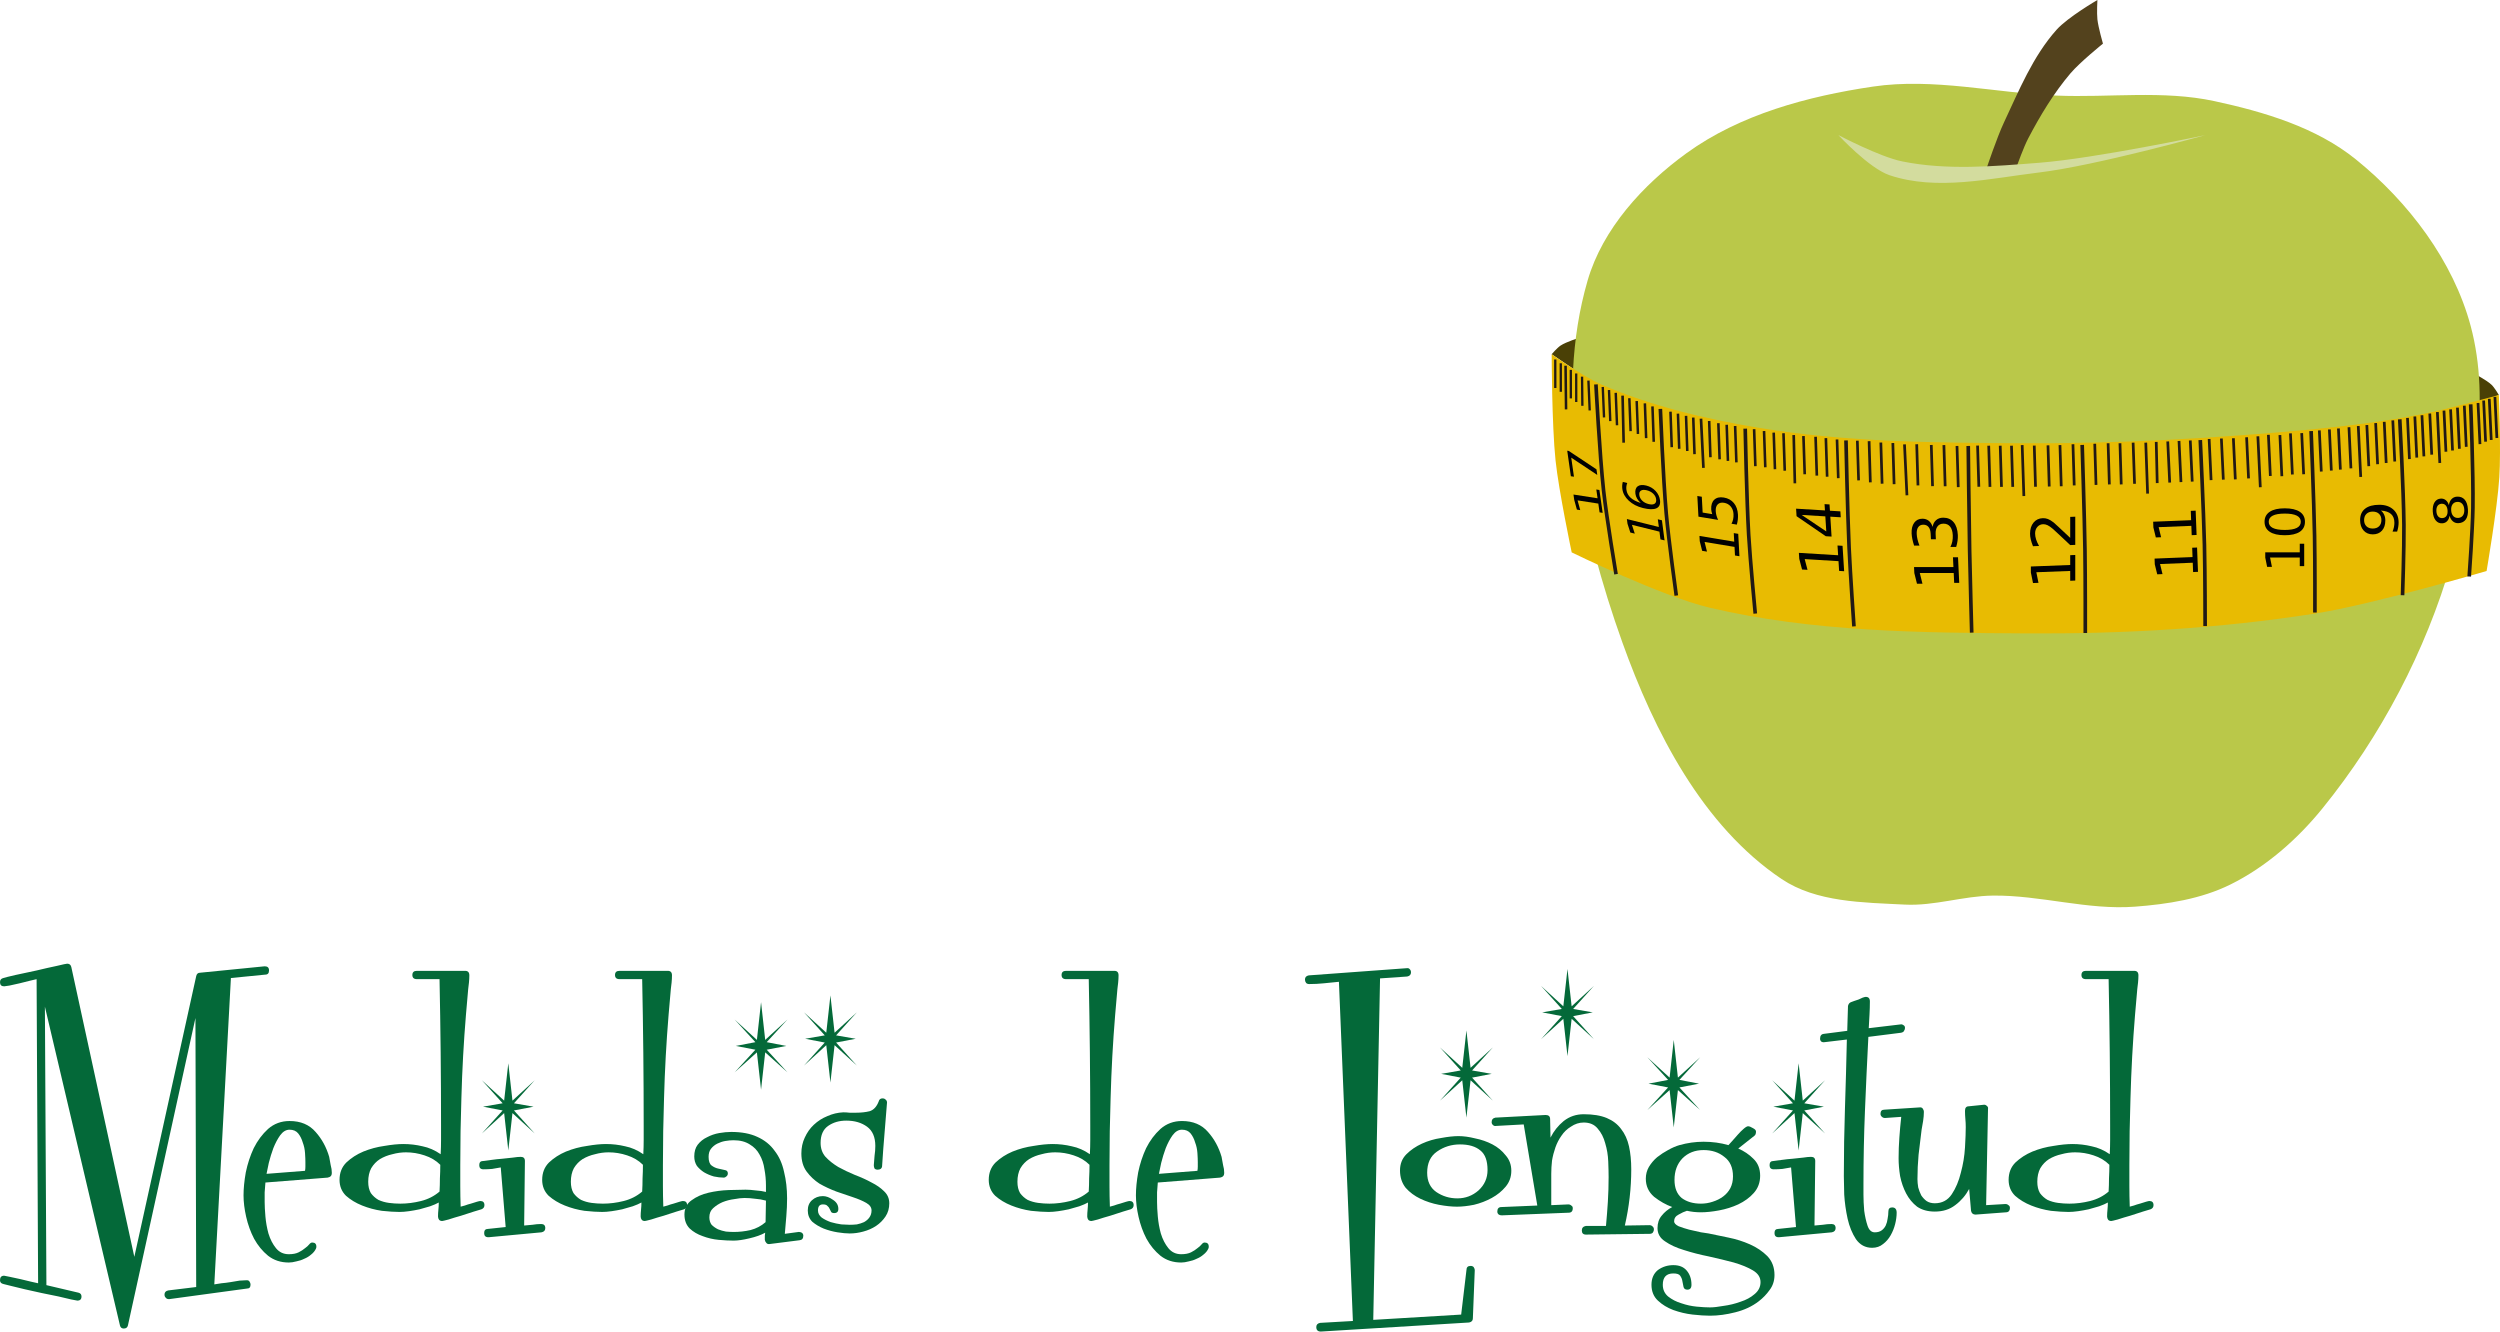 <?xml version="1.0" encoding="UTF-8" standalone="no"?>
<!-- Generator: Adobe Illustrator 18.0.0, SVG Export Plug-In . SVG Version: 6.00 Build 0)  -->

<svg
   xmlns:dc="http://purl.org/dc/elements/1.1/"
   xmlns:cc="http://creativecommons.org/ns#"
   xmlns:rdf="http://www.w3.org/1999/02/22-rdf-syntax-ns#"
   xmlns:svg="http://www.w3.org/2000/svg"
   xmlns="http://www.w3.org/2000/svg"
   xmlns:sodipodi="http://sodipodi.sourceforge.net/DTD/sodipodi-0.dtd"
   xmlns:inkscape="http://www.inkscape.org/namespaces/inkscape"
   version="1.1"
   id="Capa_1"
   x="0px"
   y="0px"
   viewBox="0 0 318.014 169.381"
   enable-background="new 0 0 519.4 505.9"
   xml:space="preserve"
   sodipodi:docname="medidas_longitud.svg"
   inkscape:version="0.92.1 r"
   width="318.014"
   height="169.381"><defs
     id="defs7" /><sodipodi:namedview
     pagecolor="#ffffff"
     bordercolor="#666666"
     borderopacity="1"
     objecttolerance="10"
     gridtolerance="10"
     guidetolerance="10"
     inkscape:pageopacity="0"
     inkscape:pageshadow="2"
     inkscape:window-width="1920"
     inkscape:window-height="1012"
     id="namedview5"
     showgrid="false"
     inkscape:zoom="0.46649539"
     inkscape:cx="-115.8201"
     inkscape:cy="-177.07538"
     inkscape:window-x="0"
     inkscape:window-y="32"
     inkscape:window-maximized="1"
     inkscape:current-layer="Capa_1"
     fit-margin-top="0"
     fit-margin-left="0"
     fit-margin-right="0"
     fit-margin-bottom="0" /><path
     style="fill:#4a4006;fill-opacity:1;stroke:none;stroke-width:0.233px;stroke-linecap:butt;stroke-linejoin:miter;stroke-opacity:1"
     d="m 317.865,50.238 c 0,0 -0.54,-0.925 -0.923,-1.289 -0.616,-0.587 -2.146,-1.382 -2.146,-1.382 l -0.047,4.054 z"
     id="path4488"
     inkscape:connector-curvature="0"
     sodipodi:nodetypes="caccc" /><path
     style="fill:#4a4006;fill-opacity:1;stroke:none;stroke-width:0.233px;stroke-linecap:butt;stroke-linejoin:miter;stroke-opacity:1"
     d="m 197.381,45.06 c 0,0 0.695,-0.814 1.136,-1.105 0.71,-0.468 2.356,-0.981 2.356,-0.981 l -0.671,3.998 z"
     id="path4488-3"
     inkscape:connector-curvature="0"
     sodipodi:nodetypes="caccc"
     inkscape:transform-center-x="-0.33494436"
     inkscape:transform-center-y="-0.066988867" /><path
     style="fill:#bac849;fill-opacity:1;stroke:none;stroke-width:0.233px;stroke-linecap:butt;stroke-linejoin:miter;stroke-opacity:1"
     d="m 283.719,112.515 c 4.543,-2.248 8.526,-5.754 11.718,-9.692 7.412,-9.144 13.11,-19.974 16.388,-31.279 2.799,-9.651 5.056,-20.336 2.467,-30.045 -2.215,-8.304 -7.938,-15.836 -14.626,-21.234 -5.042,-4.07 -11.641,-6.032 -17.974,-7.401 -6.549,-1.415 -13.394,-0.423 -20.089,-0.705 -7.785,-0.328 -15.64,-2.286 -23.349,-1.145 -8.298,1.228 -16.906,3.54 -23.701,8.458 -5.545,4.013 -10.691,9.639 -12.6,16.212 -4.294,14.79 -0.785,31.493 4.405,45.993 4.08,11.396 10.219,23.38 20.265,30.133 4.431,2.979 10.351,2.985 15.683,3.26 3.744,0.193 7.441,-1.1 11.19,-1.145 6.039,-0.073 12.04,1.862 18.062,1.41 4.149,-0.312 8.43,-0.975 12.159,-2.819 z"
     id="path4485"
     inkscape:connector-curvature="0"
     sodipodi:nodetypes="aaaaaaaaaaaaaaaa" /><path
     style="fill:#53421d;fill-opacity:1;stroke:none;stroke-width:0.233px;stroke-linecap:butt;stroke-linejoin:miter;stroke-opacity:1"
     d="m 266.802,0 c 0,0 -0.092,1.65 0,2.467 0.118,1.048 0.705,3.084 0.705,3.084 0,0 -2.932,2.361 -4.141,3.789 -2.127,2.511 -3.848,5.367 -5.375,8.282 -0.574,1.097 -1.41,3.436 -1.41,3.436 l -3.877,0.353 c 0,0 1.322,-3.939 2.203,-5.815 1.923,-4.095 3.684,-8.43 6.696,-11.807 1.427,-1.6 5.198,-3.789 5.198,-3.789 z"
     id="path4489"
     inkscape:connector-curvature="0"
     sodipodi:nodetypes="cacaaccaac" /><path
     style="fill:#d3dc9e;fill-opacity:1;stroke:none;stroke-width:0.233px;stroke-linecap:butt;stroke-linejoin:miter;stroke-opacity:1"
     d="m 233.85,17.181 c 0,0 5.241,2.765 8.106,3.348 5.699,1.16 11.648,0.627 17.446,0.176 7.124,-0.553 21.146,-3.524 21.146,-3.524 0,0 -13.973,3.894 -21.146,4.758 -6.299,0.759 -13.015,2.367 -19.031,0.353 -2.618,-0.877 -6.52,-5.11 -6.52,-5.11 z"
     id="path4487"
     inkscape:connector-curvature="0"
     sodipodi:nodetypes="caacaac" /><path
     style="fill:#e8bb02;fill-opacity:1;stroke:none;stroke-width:0.233px;stroke-linecap:butt;stroke-linejoin:miter;stroke-opacity:1"
     d="m 197.381,45.06 c 0,0 4.032,2.861 6.285,3.835 6.365,2.753 13.216,4.392 20.058,5.522 11.023,1.82 22.287,1.903 33.459,1.965 12.287,0.068 24.586,-0.62 36.821,-1.755 4.749,-0.44 9.49,-1.05 14.172,-1.958 3.269,-0.634 9.69,-2.43 9.69,-2.43 0,0 0.288,7.003 0.062,10.494 -0.259,3.995 -1.62,11.9 -1.62,11.9 0,0 -14.449,4.256 -21.868,5.42 -12.133,1.905 -24.476,2.597 -36.757,2.52 -13.439,-0.085 -27.104,-0.189 -40.186,-3.267 -6.141,-1.445 -17.569,-7.04 -17.569,-7.04 0,0 -1.64,-7.771 -2.056,-11.713 -0.472,-4.476 -0.491,-13.492 -0.491,-13.492 z"
     id="path4486"
     inkscape:connector-curvature="0"
     sodipodi:nodetypes="caaaaacacaaacac" /><path
     style="fill:none;fill-opacity:1;stroke:#201916;stroke-width:0.465;stroke-linecap:butt;stroke-linejoin:miter;stroke-miterlimit:4;stroke-dasharray:none;stroke-opacity:1"
     d="m 203.012,48.9 c 0,0 0.476,9.003 0.969,13.481 0.393,3.571 1.586,10.661 1.586,10.661"
     id="path4491"
     inkscape:connector-curvature="0"
     sodipodi:nodetypes="cac" /><path
     style="fill:none;fill-opacity:1;stroke:#201916;stroke-width:0.465;stroke-linecap:butt;stroke-linejoin:miter;stroke-miterlimit:4;stroke-dasharray:none;stroke-opacity:1"
     d="m 211.207,52.015 c 0,0 0.354,8.88 0.749,13.304 0.311,3.492 1.278,10.441 1.278,10.441"
     id="path4491-3"
     inkscape:connector-curvature="0"
     sodipodi:nodetypes="cac" /><path
     style="fill:none;fill-opacity:1;stroke:#201916;stroke-width:0.465;stroke-linecap:butt;stroke-linejoin:miter;stroke-miterlimit:4;stroke-dasharray:none;stroke-opacity:1"
     d="m 222.001,54.526 c 0,0 0.179,9.022 0.441,13.525 0.194,3.339 0.837,10 0.837,10"
     id="path4491-6"
     inkscape:connector-curvature="0"
     sodipodi:nodetypes="cac" /><path
     style="fill:none;fill-opacity:1;stroke:#201916;stroke-width:0.465;stroke-linecap:butt;stroke-linejoin:miter;stroke-miterlimit:4;stroke-dasharray:none;stroke-opacity:1"
     d="m 234.82,56.024 c 0,0 0.19,9.107 0.396,13.657 0.151,3.336 0.617,10 0.617,10"
     id="path4491-7"
     inkscape:connector-curvature="0"
     sodipodi:nodetypes="cac" /><path
     style="fill:none;fill-opacity:1;stroke:#201916;stroke-width:0.465;stroke-linecap:butt;stroke-linejoin:miter;stroke-miterlimit:4;stroke-dasharray:none;stroke-opacity:1"
     d="m 250.372,56.729 c 0,0 0.091,8.87 0.176,13.304 0.067,3.481 0.264,10.441 0.264,10.441"
     id="path4491-5"
     inkscape:connector-curvature="0"
     sodipodi:nodetypes="cac" /><path
     style="fill:none;fill-opacity:1;stroke:#201916;stroke-width:0.465;stroke-linecap:butt;stroke-linejoin:miter;stroke-miterlimit:4;stroke-dasharray:none;stroke-opacity:1"
     d="m 264.865,56.597 c 0,0 0.285,8.898 0.353,13.348 0.054,3.524 0.044,10.573 0.044,10.573"
     id="path4491-35"
     inkscape:connector-curvature="0"
     sodipodi:nodetypes="cac" /><path
     style="fill:none;fill-opacity:1;stroke:#201916;stroke-width:0.465;stroke-linecap:butt;stroke-linejoin:miter;stroke-miterlimit:4;stroke-dasharray:none;stroke-opacity:1"
     d="m 279.888,55.98 c 0,0 0.421,8.897 0.529,13.348 0.083,3.435 0.088,10.309 0.088,10.309"
     id="path4491-62"
     inkscape:connector-curvature="0"
     sodipodi:nodetypes="cac" /><path
     style="fill:none;fill-opacity:1;stroke:#201916;stroke-width:0.465;stroke-linecap:butt;stroke-linejoin:miter;stroke-miterlimit:4;stroke-dasharray:none;stroke-opacity:1"
     d="m 293.985,54.834 c 0,0 0.357,8.897 0.441,13.348 0.061,3.245 0.044,9.736 0.044,9.736"
     id="path4491-9"
     inkscape:connector-curvature="0"
     sodipodi:nodetypes="cac" /><path
     style="fill:none;fill-opacity:1;stroke:#201916;stroke-width:0.465;stroke-linecap:butt;stroke-linejoin:miter;stroke-miterlimit:4;stroke-dasharray:none;stroke-opacity:1"
     d="m 305.263,53.337 c 0,0 0.485,8.954 0.529,13.437 0.03,2.981 -0.176,8.943 -0.176,8.943"
     id="path4491-1"
     inkscape:connector-curvature="0"
     sodipodi:nodetypes="cac" /><path
     style="fill:none;fill-opacity:1;stroke:#201916;stroke-width:0.465;stroke-linecap:butt;stroke-linejoin:miter;stroke-miterlimit:4;stroke-dasharray:none;stroke-opacity:1"
     d="m 314.283,51.434 c 0,0 0.355,8.8 0.284,13.2 -0.047,2.903 -0.47,8.699 -0.47,8.699"
     id="path4491-2"
     inkscape:connector-curvature="0"
     sodipodi:nodetypes="cac" /><path
     style="fill:none;fill-opacity:1;stroke:#211915;stroke-width:0.349;stroke-linecap:butt;stroke-linejoin:miter;stroke-miterlimit:4;stroke-dasharray:none;stroke-opacity:1"
     d="m 299.985,54.191 0.311,6.479"
     id="path4556"
     inkscape:connector-curvature="0" /><path
     style="fill:none;fill-opacity:1;stroke:#211915;stroke-width:0.349;stroke-linecap:butt;stroke-linejoin:miter;stroke-miterlimit:4;stroke-dasharray:none;stroke-opacity:1"
     d="m 310.046,52.415 0.311,6.479"
     id="path4556-7"
     inkscape:connector-curvature="0" /><path
     style="fill:none;fill-opacity:1;stroke:#211915;stroke-width:0.349;stroke-linecap:butt;stroke-linejoin:miter;stroke-miterlimit:4;stroke-dasharray:none;stroke-opacity:1"
     d="m 287.213,55.499 0.311,6.479"
     id="path4556-0"
     inkscape:connector-curvature="0"
     inkscape:transform-center-x="-0.53591101"
     inkscape:transform-center-y="6.5649099" /><path
     style="fill:none;fill-opacity:1;stroke:#211915;stroke-width:0.349;stroke-linecap:butt;stroke-linejoin:miter;stroke-miterlimit:4;stroke-dasharray:none;stroke-opacity:1"
     d="m 272.953,56.307 0.234,6.483"
     id="path4556-9"
     inkscape:connector-curvature="0" /><path
     style="fill:none;fill-opacity:1;stroke:#211915;stroke-width:0.349;stroke-linecap:butt;stroke-linejoin:miter;stroke-miterlimit:4;stroke-dasharray:none;stroke-opacity:1"
     d="m 257.232,56.618 0.213,6.483"
     id="path4556-3"
     inkscape:connector-curvature="0" /><path
     style="fill:none;fill-opacity:1;stroke:#211915;stroke-width:0.349;stroke-linecap:butt;stroke-linejoin:miter;stroke-miterlimit:4;stroke-dasharray:none;stroke-opacity:1"
     d="m 242.262,56.527 0.311,6.479"
     id="path4556-6"
     inkscape:connector-curvature="0" /><path
     style="fill:none;fill-opacity:1;stroke:#211915;stroke-width:0.34;stroke-linecap:butt;stroke-linejoin:miter;stroke-miterlimit:4;stroke-dasharray:none;stroke-opacity:1"
     d="m 228.168,55.341 0.15,6.142"
     id="path4556-06"
     inkscape:connector-curvature="0" /><path
     style="fill:none;fill-opacity:1;stroke:#211915;stroke-width:0.343;stroke-linecap:butt;stroke-linejoin:miter;stroke-miterlimit:4;stroke-dasharray:none;stroke-opacity:1"
     d="m 216.375,53.257 0.312,6.261"
     id="path4556-2"
     inkscape:connector-curvature="0" /><path
     style="fill:none;fill-opacity:1;stroke:#211915;stroke-width:0.336;stroke-linecap:butt;stroke-linejoin:miter;stroke-miterlimit:4;stroke-dasharray:none;stroke-opacity:1"
     d="m 206.401,50.326 0.136,5.986"
     id="path4556-61"
     inkscape:connector-curvature="0" /><path
     style="fill:none;fill-opacity:1;stroke:#211915;stroke-width:0.324;stroke-linecap:butt;stroke-linejoin:miter;stroke-miterlimit:4;stroke-dasharray:none;stroke-opacity:1"
     d="m 199.148,46.525 0.064,5.55"
     id="path4556-8"
     inkscape:connector-curvature="0" /><path
     style="fill:none;stroke:#211915;stroke-width:0.349;stroke-linecap:butt;stroke-linejoin:miter;stroke-miterlimit:4;stroke-dasharray:none;stroke-opacity:1"
     d="m 298.801,54.346 0.249,5.233"
     id="path4621"
     inkscape:connector-curvature="0" /><path
     style="fill:none;stroke:#211915;stroke-width:0.349;stroke-linecap:butt;stroke-linejoin:miter;stroke-miterlimit:4;stroke-dasharray:none;stroke-opacity:1"
     d="m 301.075,54.066 0.249,5.233"
     id="path4621-7"
     inkscape:connector-curvature="0" /><path
     style="fill:none;stroke:#211915;stroke-width:0.349;stroke-linecap:butt;stroke-linejoin:miter;stroke-miterlimit:4;stroke-dasharray:none;stroke-opacity:1"
     d="m 302.196,53.817 0.249,5.233"
     id="path4621-9"
     inkscape:connector-curvature="0" /><path
     style="fill:none;stroke:#211915;stroke-width:0.349;stroke-linecap:butt;stroke-linejoin:miter;stroke-miterlimit:4;stroke-dasharray:none;stroke-opacity:1"
     d="m 303.287,53.661 0.249,5.233"
     id="path4621-2"
     inkscape:connector-curvature="0" /><path
     style="fill:none;stroke:#211915;stroke-width:0.349;stroke-linecap:butt;stroke-linejoin:miter;stroke-miterlimit:4;stroke-dasharray:none;stroke-opacity:1"
     d="m 304.377,53.474 0.249,5.233"
     id="path4621-0"
     inkscape:connector-curvature="0" /><path
     style="fill:none;stroke:#211915;stroke-width:0.349;stroke-linecap:butt;stroke-linejoin:miter;stroke-miterlimit:4;stroke-dasharray:none;stroke-opacity:1"
     d="m 306.246,53.163 0.249,5.233"
     id="path4621-23"
     inkscape:connector-curvature="0" /><path
     style="fill:none;stroke:#211915;stroke-width:0.349;stroke-linecap:butt;stroke-linejoin:miter;stroke-miterlimit:4;stroke-dasharray:none;stroke-opacity:1"
     d="m 307.18,52.976 0.249,5.233"
     id="path4621-75"
     inkscape:connector-curvature="0" /><path
     style="fill:none;stroke:#211915;stroke-width:0.349;stroke-linecap:butt;stroke-linejoin:miter;stroke-miterlimit:4;stroke-dasharray:none;stroke-opacity:1"
     d="m 308.084,52.82 0.249,5.233"
     id="path4621-92"
     inkscape:connector-curvature="0" /><path
     style="fill:none;stroke:#211915;stroke-width:0.349;stroke-linecap:butt;stroke-linejoin:miter;stroke-miterlimit:4;stroke-dasharray:none;stroke-opacity:1"
     d="m 309.081,52.602 0.249,5.233"
     id="path4621-28"
     inkscape:connector-curvature="0" /><path
     style="fill:none;stroke:#211915;stroke-width:0.349;stroke-linecap:butt;stroke-linejoin:miter;stroke-miterlimit:4;stroke-dasharray:none;stroke-opacity:1"
     d="m 310.887,52.228 0.249,5.233"
     id="path4621-97"
     inkscape:connector-curvature="0" /><path
     style="fill:none;stroke:#211915;stroke-width:0.349;stroke-linecap:butt;stroke-linejoin:miter;stroke-miterlimit:4;stroke-dasharray:none;stroke-opacity:1"
     d="m 311.728,52.072 0.249,5.233"
     id="path4621-3"
     inkscape:connector-curvature="0" /><path
     style="fill:none;stroke:#211915;stroke-width:0.349;stroke-linecap:butt;stroke-linejoin:miter;stroke-miterlimit:4;stroke-dasharray:none;stroke-opacity:1"
     d="m 312.601,51.854 0.249,5.233"
     id="path4621-6"
     inkscape:connector-curvature="0" /><path
     style="fill:none;stroke:#211915;stroke-width:0.349;stroke-linecap:butt;stroke-linejoin:miter;stroke-miterlimit:4;stroke-dasharray:none;stroke-opacity:1"
     d="m 313.473,51.605 0.249,5.233"
     id="path4621-1"
     inkscape:connector-curvature="0" /><path
     style="fill:none;stroke:#211915;stroke-width:0.349;stroke-linecap:butt;stroke-linejoin:miter;stroke-miterlimit:4;stroke-dasharray:none;stroke-opacity:1"
     d="m 315.217,51.262 0.249,5.233"
     id="path4621-29"
     inkscape:connector-curvature="0" /><path
     style="fill:none;stroke:#211915;stroke-width:0.349;stroke-linecap:butt;stroke-linejoin:miter;stroke-miterlimit:4;stroke-dasharray:none;stroke-opacity:1"
     d="m 315.934,50.951 0.249,5.233"
     id="path4621-31"
     inkscape:connector-curvature="0" /><path
     style="fill:none;stroke:#211915;stroke-width:0.349;stroke-linecap:butt;stroke-linejoin:miter;stroke-miterlimit:4;stroke-dasharray:none;stroke-opacity:1"
     d="m 316.65,50.733 0.249,5.233"
     id="path4621-94"
     inkscape:connector-curvature="0" /><path
     style="fill:none;stroke:#211915;stroke-width:0.349;stroke-linecap:butt;stroke-linejoin:miter;stroke-miterlimit:4;stroke-dasharray:none;stroke-opacity:1"
     d="m 317.367,50.484 0.249,5.233"
     id="path4621-78"
     inkscape:connector-curvature="0" /><path
     style="fill:none;stroke:#211915;stroke-width:0.349;stroke-linecap:butt;stroke-linejoin:miter;stroke-miterlimit:4;stroke-dasharray:none;stroke-opacity:1"
     d="m 297.461,54.502 0.249,5.233"
     id="path4621-4"
     inkscape:connector-curvature="0" /><path
     style="fill:none;stroke:#211915;stroke-width:0.349;stroke-linecap:butt;stroke-linejoin:miter;stroke-miterlimit:4;stroke-dasharray:none;stroke-opacity:1"
     d="m 296.309,54.627 0.249,5.233"
     id="path4621-5"
     inkscape:connector-curvature="0" /><path
     style="fill:none;stroke:#211915;stroke-width:0.349;stroke-linecap:butt;stroke-linejoin:miter;stroke-miterlimit:4;stroke-dasharray:none;stroke-opacity:1"
     d="m 295.032,54.751 0.249,5.233"
     id="path4621-03"
     inkscape:connector-curvature="0" /><path
     style="fill:none;stroke:#211915;stroke-width:0.349;stroke-linecap:butt;stroke-linejoin:miter;stroke-miterlimit:4;stroke-dasharray:none;stroke-opacity:1"
     d="m 292.789,55.094 0.249,5.233"
     id="path4621-61"
     inkscape:connector-curvature="0" /><path
     style="fill:none;stroke:#211915;stroke-width:0.349;stroke-linecap:butt;stroke-linejoin:miter;stroke-miterlimit:4;stroke-dasharray:none;stroke-opacity:1"
     d="m 291.356,55.125 0.249,5.233"
     id="path4621-06"
     inkscape:connector-curvature="0" /><path
     style="fill:none;stroke:#211915;stroke-width:0.349;stroke-linecap:butt;stroke-linejoin:miter;stroke-miterlimit:4;stroke-dasharray:none;stroke-opacity:1"
     d="m 290.016,55.343 0.249,5.233"
     id="path4621-32"
     inkscape:connector-curvature="0" /><path
     style="fill:none;stroke:#211915;stroke-width:0.349;stroke-linecap:butt;stroke-linejoin:miter;stroke-miterlimit:4;stroke-dasharray:none;stroke-opacity:1"
     d="m 288.552,55.312 0.249,5.233"
     id="path4621-061"
     inkscape:connector-curvature="0" /><path
     style="fill:none;stroke:#211915;stroke-width:0.349;stroke-linecap:butt;stroke-linejoin:miter;stroke-miterlimit:4;stroke-dasharray:none;stroke-opacity:1"
     d="m 285.78,55.624 0.249,5.233"
     id="path4621-55"
     inkscape:connector-curvature="0" /><path
     style="fill:none;stroke:#211915;stroke-width:0.349;stroke-linecap:butt;stroke-linejoin:miter;stroke-miterlimit:4;stroke-dasharray:none;stroke-opacity:1"
     d="m 284.097,55.748 0.249,5.233"
     id="path4621-47"
     inkscape:connector-curvature="0" /><path
     style="fill:none;stroke:#211915;stroke-width:0.349;stroke-linecap:butt;stroke-linejoin:miter;stroke-miterlimit:4;stroke-dasharray:none;stroke-opacity:1"
     d="m 282.571,55.779 0.249,5.233"
     id="path4621-65"
     inkscape:connector-curvature="0" /><path
     style="fill:none;stroke:#211915;stroke-width:0.349;stroke-linecap:butt;stroke-linejoin:miter;stroke-miterlimit:4;stroke-dasharray:none;stroke-opacity:1"
     d="m 281.014,55.842 0.249,5.233"
     id="path4621-69"
     inkscape:connector-curvature="0" /><path
     style="fill:none;stroke:#211915;stroke-width:0.349;stroke-linecap:butt;stroke-linejoin:miter;stroke-miterlimit:4;stroke-dasharray:none;stroke-opacity:1"
     d="m 278.615,56.029 0.249,5.233"
     id="path4621-37"
     inkscape:connector-curvature="0" /><path
     style="fill:none;stroke:#211915;stroke-width:0.349;stroke-linecap:butt;stroke-linejoin:miter;stroke-miterlimit:4;stroke-dasharray:none;stroke-opacity:1"
     d="m 277.182,56.091 0.249,5.233"
     id="path4621-45"
     inkscape:connector-curvature="0" /><path
     style="fill:none;stroke:#211915;stroke-width:0.349;stroke-linecap:butt;stroke-linejoin:miter;stroke-miterlimit:4;stroke-dasharray:none;stroke-opacity:1"
     d="m 275.749,56.153 0.249,5.233"
     id="path4621-25"
     inkscape:connector-curvature="0" /><path
     style="fill:none;stroke:#211915;stroke-width:0.349;stroke-linecap:butt;stroke-linejoin:miter;stroke-miterlimit:4;stroke-dasharray:none;stroke-opacity:1"
     d="m 274.284,56.213 0.126,5.238"
     id="path4621-474"
     inkscape:connector-curvature="0" /><path
     style="fill:none;stroke:#211915;stroke-width:0.349;stroke-linecap:butt;stroke-linejoin:miter;stroke-miterlimit:4;stroke-dasharray:none;stroke-opacity:1"
     d="m 271.344,56.306 0.182,5.236"
     id="path4621-43"
     inkscape:connector-curvature="0"
     inkscape:transform-center-x="0.59854101"
     inkscape:transform-center-y="4.882918" /><path
     style="fill:none;stroke:#211915;stroke-width:0.349;stroke-linecap:butt;stroke-linejoin:miter;stroke-miterlimit:4;stroke-dasharray:none;stroke-opacity:1"
     d="m 269.672,56.385 0.16,5.237"
     id="path4621-07"
     inkscape:connector-curvature="0" /><path
     style="fill:none;stroke:#211915;stroke-width:0.349;stroke-linecap:butt;stroke-linejoin:miter;stroke-miterlimit:4;stroke-dasharray:none;stroke-opacity:1"
     d="m 268.162,56.385 0.16,5.237"
     id="path4621-07-8"
     inkscape:connector-curvature="0" /><path
     style="fill:none;stroke:#211915;stroke-width:0.349;stroke-linecap:butt;stroke-linejoin:miter;stroke-miterlimit:4;stroke-dasharray:none;stroke-opacity:1"
     d="m 266.464,56.447 0.16,5.237"
     id="path4621-07-6"
     inkscape:connector-curvature="0" /><path
     style="fill:none;stroke:#211915;stroke-width:0.349;stroke-linecap:butt;stroke-linejoin:miter;stroke-miterlimit:4;stroke-dasharray:none;stroke-opacity:1"
     d="m 263.691,56.51 0.16,5.237"
     id="path4621-07-88"
     inkscape:connector-curvature="0"
     inkscape:transform-center-x="0.53591101"
     inkscape:transform-center-y="4.2202992" /><path
     style="fill:none;stroke:#211915;stroke-width:0.349;stroke-linecap:butt;stroke-linejoin:miter;stroke-miterlimit:4;stroke-dasharray:none;stroke-opacity:1"
     d="m 262.04,56.619 0.16,5.237"
     id="path4621-07-4"
     inkscape:connector-curvature="0"
     inkscape:transform-center-y="2.8135328" /><path
     style="fill:none;stroke:#211915;stroke-width:0.349;stroke-linecap:butt;stroke-linejoin:miter;stroke-miterlimit:4;stroke-dasharray:none;stroke-opacity:1"
     d="m 260.514,56.65 0.16,5.237"
     id="path4621-07-3"
     inkscape:connector-curvature="0" /><path
     style="fill:none;stroke:#211915;stroke-width:0.349;stroke-linecap:butt;stroke-linejoin:miter;stroke-miterlimit:4;stroke-dasharray:none;stroke-opacity:1"
     d="m 258.769,56.681 0.16,5.237"
     id="path4621-07-1"
     inkscape:connector-curvature="0" /><path
     style="fill:none;stroke:#211915;stroke-width:0.349;stroke-linecap:butt;stroke-linejoin:miter;stroke-miterlimit:4;stroke-dasharray:none;stroke-opacity:1"
     d="m 255.872,56.697 0.16,5.237"
     id="path4621-07-49"
     inkscape:connector-curvature="0" /><path
     style="fill:none;stroke:#211915;stroke-width:0.349;stroke-linecap:butt;stroke-linejoin:miter;stroke-miterlimit:4;stroke-dasharray:none;stroke-opacity:1"
     d="m 254.439,56.697 0.16,5.237"
     id="path4621-07-2"
     inkscape:connector-curvature="0" /><path
     style="fill:none;stroke:#211915;stroke-width:0.349;stroke-linecap:butt;stroke-linejoin:miter;stroke-miterlimit:4;stroke-dasharray:none;stroke-opacity:1"
     d="m 252.975,56.697 0.16,5.237"
     id="path4621-07-0"
     inkscape:connector-curvature="0" /><path
     style="fill:none;stroke:#211915;stroke-width:0.349;stroke-linecap:butt;stroke-linejoin:miter;stroke-miterlimit:4;stroke-dasharray:none;stroke-opacity:1"
     d="m 251.558,56.681 0.16,5.237"
     id="path4621-07-68"
     inkscape:connector-curvature="0" /><path
     style="fill:none;stroke:#211915;stroke-width:0.349;stroke-linecap:butt;stroke-linejoin:miter;stroke-miterlimit:4;stroke-dasharray:none;stroke-opacity:1"
     d="m 248.941,56.728 0.16,5.237"
     id="path4621-07-9"
     inkscape:connector-curvature="0" /><path
     style="fill:none;stroke:#211915;stroke-width:0.349;stroke-linecap:butt;stroke-linejoin:miter;stroke-miterlimit:4;stroke-dasharray:none;stroke-opacity:1"
     d="m 247.275,56.619 0.16,5.237"
     id="path4621-07-26"
     inkscape:connector-curvature="0" /><path
     style="fill:none;stroke:#211915;stroke-width:0.349;stroke-linecap:butt;stroke-linejoin:miter;stroke-miterlimit:4;stroke-dasharray:none;stroke-opacity:1"
     d="m 245.67,56.603 0.16,5.237"
     id="path4621-07-64"
     inkscape:connector-curvature="0" /><path
     style="fill:none;stroke:#211915;stroke-width:0.349;stroke-linecap:butt;stroke-linejoin:miter;stroke-miterlimit:4;stroke-dasharray:none;stroke-opacity:1"
     d="m 243.817,56.51 0.16,5.237"
     id="path4621-07-95"
     inkscape:connector-curvature="0" /><path
     style="fill:none;stroke:#211915;stroke-width:0.349;stroke-linecap:butt;stroke-linejoin:miter;stroke-miterlimit:4;stroke-dasharray:none;stroke-opacity:1"
     d="m 240.78,56.354 0.16,5.237"
     id="path4621-07-04"
     inkscape:connector-curvature="0" /><path
     style="fill:none;stroke:#211915;stroke-width:0.349;stroke-linecap:butt;stroke-linejoin:miter;stroke-miterlimit:4;stroke-dasharray:none;stroke-opacity:1"
     d="m 239.253,56.292 0.16,5.237"
     id="path4621-07-87"
     inkscape:connector-curvature="0" /><path
     style="fill:none;stroke:#211915;stroke-width:0.349;stroke-linecap:butt;stroke-linejoin:miter;stroke-miterlimit:4;stroke-dasharray:none;stroke-opacity:1"
     d="m 237.758,56.12 0.16,5.237"
     id="path4621-07-17"
     inkscape:connector-curvature="0" /><path
     style="fill:none;stroke:#211915;stroke-width:0.343;stroke-linecap:butt;stroke-linejoin:miter;stroke-miterlimit:4;stroke-dasharray:none;stroke-opacity:1"
     d="m 236.263,56.058 0.16,5.049"
     id="path4621-07-27"
     inkscape:connector-curvature="0" /><path
     style="fill:none;stroke:#211915;stroke-width:0.339;stroke-linecap:butt;stroke-linejoin:miter;stroke-miterlimit:4;stroke-dasharray:none;stroke-opacity:1"
     d="m 233.677,55.903 0.161,4.924"
     id="path4621-07-22"
     inkscape:connector-curvature="0" /><path
     style="fill:none;stroke:#211915;stroke-width:0.338;stroke-linecap:butt;stroke-linejoin:miter;stroke-miterlimit:4;stroke-dasharray:none;stroke-opacity:1"
     d="m 232.26,55.732 0.161,4.908"
     id="path4621-07-61"
     inkscape:connector-curvature="0" /><path
     style="fill:none;stroke:#211915;stroke-width:0.339;stroke-linecap:butt;stroke-linejoin:miter;stroke-miterlimit:4;stroke-dasharray:none;stroke-opacity:1"
     d="m 230.951,55.56 0.161,4.94"
     id="path4621-07-06"
     inkscape:connector-curvature="0" /><path
     style="fill:none;stroke:#211915;stroke-width:0.337;stroke-linecap:butt;stroke-linejoin:miter;stroke-miterlimit:4;stroke-dasharray:none;stroke-opacity:1"
     d="m 229.409,55.467 0.161,4.862"
     id="path4621-07-15"
     inkscape:connector-curvature="0" /><path
     style="fill:none;stroke:#211915;stroke-width:0.334;stroke-linecap:butt;stroke-linejoin:miter;stroke-miterlimit:4;stroke-dasharray:none;stroke-opacity:1"
     d="m 226.87,55.109 0.161,4.768"
     id="path4621-07-94"
     inkscape:connector-curvature="0"
     inkscape:transform-center-x="-0.60650379"
     inkscape:transform-center-y="2.1955221" /><path
     style="fill:none;stroke:#211915;stroke-width:0.33;stroke-linecap:butt;stroke-linejoin:miter;stroke-miterlimit:4;stroke-dasharray:none;stroke-opacity:1"
     d="m 225.624,55.031 0.161,4.658"
     id="path4621-07-90"
     inkscape:connector-curvature="0" /><path
     style="fill:none;stroke:#211915;stroke-width:0.329;stroke-linecap:butt;stroke-linejoin:miter;stroke-miterlimit:4;stroke-dasharray:none;stroke-opacity:1"
     d="m 224.394,54.829 0.161,4.611"
     id="path4621-07-91"
     inkscape:connector-curvature="0" /><path
     style="fill:none;stroke:#211915;stroke-width:0.332;stroke-linecap:butt;stroke-linejoin:miter;stroke-miterlimit:4;stroke-dasharray:none;stroke-opacity:1"
     d="m 223.132,54.595 0.161,4.705"
     id="path4621-07-7"
     inkscape:connector-curvature="0" /><path
     style="fill:none;stroke:#211915;stroke-width:0.329;stroke-linecap:butt;stroke-linejoin:miter;stroke-miterlimit:4;stroke-dasharray:none;stroke-opacity:1"
     d="m 220.718,54.19 0.161,4.627"
     id="path4621-07-71"
     inkscape:connector-curvature="0" /><path
     style="fill:none;stroke:#211915;stroke-width:0.328;stroke-linecap:butt;stroke-linejoin:miter;stroke-miterlimit:4;stroke-dasharray:none;stroke-opacity:1"
     d="m 219.643,54.034 0.161,4.596"
     id="path4621-07-159"
     inkscape:connector-curvature="0" /><path
     style="fill:none;stroke:#211915;stroke-width:0.328;stroke-linecap:butt;stroke-linejoin:miter;stroke-miterlimit:4;stroke-dasharray:none;stroke-opacity:1"
     d="m 218.584,53.832 0.161,4.596"
     id="path4621-07-77"
     inkscape:connector-curvature="0" /><path
     style="fill:none;stroke:#211915;stroke-width:0.329;stroke-linecap:butt;stroke-linejoin:miter;stroke-miterlimit:4;stroke-dasharray:none;stroke-opacity:1"
     d="m 217.416,53.552 0.161,4.611"
     id="path4621-07-67"
     inkscape:connector-curvature="0" /><path
     style="fill:none;stroke:#211915;stroke-width:0.33;stroke-linecap:butt;stroke-linejoin:miter;stroke-miterlimit:4;stroke-dasharray:none;stroke-opacity:1"
     d="m 215.391,53.115 0.161,4.658"
     id="path4621-07-36"
     inkscape:connector-curvature="0" /><path
     style="fill:none;stroke:#211915;stroke-width:0.324;stroke-linecap:butt;stroke-linejoin:miter;stroke-miterlimit:4;stroke-dasharray:none;stroke-opacity:1"
     d="m 214.472,52.898 0.161,4.471"
     id="path4621-07-5"
     inkscape:connector-curvature="0" /><path
     style="fill:none;stroke:#211915;stroke-width:0.324;stroke-linecap:butt;stroke-linejoin:miter;stroke-miterlimit:4;stroke-dasharray:none;stroke-opacity:1"
     d="m 213.444,52.617 0.161,4.471"
     id="path4621-07-63"
     inkscape:connector-curvature="0" /><path
     style="fill:none;stroke:#211915;stroke-width:0.325;stroke-linecap:butt;stroke-linejoin:miter;stroke-miterlimit:4;stroke-dasharray:none;stroke-opacity:1"
     d="m 212.494,52.368 0.161,4.518"
     id="path4621-07-948"
     inkscape:connector-curvature="0" /><path
     style="fill:none;stroke:#211915;stroke-width:0.325;stroke-linecap:butt;stroke-linejoin:miter;stroke-miterlimit:4;stroke-dasharray:none;stroke-opacity:1"
     d="m 210.204,51.698 0.161,4.502"
     id="path4621-07-12"
     inkscape:connector-curvature="0" /><path
     style="fill:none;stroke:#211915;stroke-width:0.322;stroke-linecap:butt;stroke-linejoin:miter;stroke-miterlimit:4;stroke-dasharray:none;stroke-opacity:1"
     d="m 209.238,51.309 0.162,4.424"
     id="path4621-07-93"
     inkscape:connector-curvature="0" /><path
     style="fill:none;stroke:#211915;stroke-width:0.314;stroke-linecap:butt;stroke-linejoin:miter;stroke-miterlimit:4;stroke-dasharray:none;stroke-opacity:1"
     d="m 208.195,51.014 0.162,4.189"
     id="path4621-07-908"
     inkscape:connector-curvature="0" /><path
     style="fill:none;stroke:#211915;stroke-width:0.314;stroke-linecap:butt;stroke-linejoin:miter;stroke-miterlimit:4;stroke-dasharray:none;stroke-opacity:1"
     d="m 207.26,50.655 0.162,4.189"
     id="path4621-07-85"
     inkscape:connector-curvature="0" /><path
     style="fill:none;stroke:#211915;stroke-width:0.312;stroke-linecap:butt;stroke-linejoin:miter;stroke-miterlimit:4;stroke-dasharray:none;stroke-opacity:1"
     d="m 205.531,49.97 0.163,4.127"
     id="path4621-07-09"
     inkscape:connector-curvature="0" /><path
     style="fill:none;stroke:#211915;stroke-width:0.306;stroke-linecap:butt;stroke-linejoin:miter;stroke-miterlimit:4;stroke-dasharray:none;stroke-opacity:1"
     d="m 204.674,49.612 0.163,3.955"
     id="path4621-07-638"
     inkscape:connector-curvature="0" /><path
     style="fill:none;stroke:#211915;stroke-width:0.303;stroke-linecap:butt;stroke-linejoin:miter;stroke-miterlimit:4;stroke-dasharray:none;stroke-opacity:1"
     d="m 203.88,49.223 0.163,3.877"
     id="path4621-07-56"
     inkscape:connector-curvature="0" /><path
     style="fill:none;stroke:#211915;stroke-width:0.3;stroke-linecap:butt;stroke-linejoin:miter;stroke-miterlimit:4;stroke-dasharray:none;stroke-opacity:1"
     d="m 202.057,48.413 0.163,3.799"
     id="path4621-07-11"
     inkscape:connector-curvature="0" /><path
     style="fill:none;stroke:#211915;stroke-width:0.296;stroke-linecap:butt;stroke-linejoin:miter;stroke-miterlimit:4;stroke-dasharray:none;stroke-opacity:1"
     d="m 201.246,47.913 0.04,3.708"
     id="path4621-07-59"
     inkscape:connector-curvature="0" /><path
     style="fill:none;stroke:#211915;stroke-width:0.293;stroke-linecap:butt;stroke-linejoin:miter;stroke-miterlimit:4;stroke-dasharray:none;stroke-opacity:1"
     d="m 200.501,47.508 0.004,3.631"
     id="path4621-07-84"
     inkscape:connector-curvature="0" /><path
     style="fill:none;stroke:#211915;stroke-width:0.293;stroke-linecap:butt;stroke-linejoin:miter;stroke-miterlimit:4;stroke-dasharray:none;stroke-opacity:1"
     d="m 199.816,47.049 0.004,3.631"
     id="path4621-07-84-0"
     inkscape:connector-curvature="0" /><path
     style="fill:none;stroke:#211915;stroke-width:0.293;stroke-linecap:butt;stroke-linejoin:miter;stroke-miterlimit:4;stroke-dasharray:none;stroke-opacity:1"
     d="m 198.539,46.208 0.004,3.631"
     id="path4621-07-84-3"
     inkscape:connector-curvature="0" /><path
     style="fill:none;stroke:#211915;stroke-width:0.293;stroke-linecap:butt;stroke-linejoin:miter;stroke-miterlimit:4;stroke-dasharray:none;stroke-opacity:1"
     d="m 197.838,45.725 0.004,3.631"
     id="path4621-07-84-04"
     inkscape:connector-curvature="0" /><path
     d="m 311.804,64.918 q 0.03,0.474 0.27,0.733 0.24,0.256 0.629,0.231 0.39,-0.026 0.594,-0.309 0.204,-0.288 0.174,-0.762 -0.03,-0.474 -0.27,-0.733 -0.243,-0.259 -0.629,-0.234 -0.39,0.026 -0.594,0.313 -0.205,0.284 -0.174,0.762 z m -0.206,0.681 q -0.065,0.434 -0.306,0.691 -0.242,0.254 -0.611,0.277 -0.517,0.034 -0.844,-0.366 -0.327,-0.402 -0.374,-1.133 -0.047,-0.734 0.226,-1.172 0.273,-0.438 0.79,-0.471 0.369,-0.023 0.642,0.2 0.272,0.221 0.392,0.64 0.067,-0.487 0.336,-0.772 0.268,-0.288 0.681,-0.315 0.626,-0.04 0.989,0.376 0.363,0.413 0.415,1.227 0.052,0.814 -0.254,1.273 -0.307,0.456 -0.933,0.496 -0.413,0.026 -0.716,-0.225 -0.303,-0.252 -0.432,-0.726 z m -0.905,0.303 q 0.335,-0.023 0.507,-0.271 0.172,-0.252 0.144,-0.684 -0.026,-0.428 -0.231,-0.657 -0.203,-0.232 -0.538,-0.21 -0.335,0.023 -0.507,0.277 -0.172,0.252 -0.145,0.681 0.026,0.431 0.231,0.66 0.203,0.225 0.538,0.204 z"
     style="font-style:normal;font-weight:normal;font-size:medium;line-height:1.25;font-family:sans-serif;letter-spacing:0px;word-spacing:0px;fill:#000001;fill-opacity:1;stroke:none;stroke-width:0.158"
     id="path4956"
     inkscape:connector-curvature="0" /><path
     d="m 304.928,67.624 h -0.582 q 0.114,-0.278 0.174,-0.563 0.06,-0.285 0.06,-0.559 0,-0.731 -0.424,-1.114 -0.427,-0.387 -1.293,-0.442 0.272,0.212 0.417,0.537 0.146,0.325 0.146,0.72 0,0.818 -0.427,1.297 -0.43,0.475 -1.173,0.475 -0.727,0 -1.167,-0.497 -0.44,-0.497 -0.44,-1.323 0,-0.946 0.629,-1.443 0.626,-0.501 1.821,-0.501 1.116,0 1.783,0.614 0.664,0.61 0.664,1.644 0,0.278 -0.047,0.563 -0.048,0.285 -0.142,0.592 z m -2.001,-1.469 q 0,-0.497 -0.294,-0.785 -0.294,-0.292 -0.806,-0.292 -0.509,0 -0.803,0.292 -0.297,0.289 -0.297,0.785 0,0.497 0.297,0.789 0.294,0.289 0.803,0.289 0.512,0 0.806,-0.289 0.294,-0.292 0.294,-0.789 z"
     style="font-style:normal;font-weight:normal;font-size:medium;line-height:1.25;font-family:sans-serif;letter-spacing:0px;word-spacing:0px;fill:#000001;fill-opacity:1;stroke:none;stroke-width:0.174"
     id="path4959"
     inkscape:connector-curvature="0" /><path
     d="m 292.543,72.017 v -1.095 h -3.779 l 0.239,1.191 h -0.611 l -0.239,-1.185 v -0.67 h 4.39 V 69.163 h 0.564 v 2.854 z"
     style="font-style:normal;font-weight:normal;font-size:medium;line-height:1.25;font-family:sans-serif;letter-spacing:0px;word-spacing:0px;fill:#000001;fill-opacity:1;stroke:none;stroke-width:0.17"
     id="path4962"
     inkscape:connector-curvature="0" /><path
     d="m 288.595,66.373 q 0,0.518 0.511,0.78 0.508,0.259 1.53,0.259 1.019,0 1.53,-0.259 0.508,-0.262 0.508,-0.78 0,-0.521 -0.508,-0.78 -0.511,-0.262 -1.53,-0.262 -1.022,0 -1.53,0.262 -0.511,0.259 -0.511,0.78 z m -0.531,0 q 0,-0.833 0.66,-1.271 0.657,-0.441 1.911,-0.441 1.251,0 1.911,0.441 0.657,0.438 0.657,1.271 0,0.833 -0.657,1.274 -0.66,0.438 -1.911,0.438 -1.254,0 -1.911,-0.438 -0.66,-0.441 -0.66,-1.274 z"
     style="font-style:normal;font-weight:normal;font-size:medium;line-height:1.25;font-family:sans-serif;letter-spacing:0px;word-spacing:0px;fill:#000001;fill-opacity:1;stroke:none;stroke-width:0.17"
     id="path4964"
     inkscape:connector-curvature="0" /><path
     d="m 278.975,72.768 -0.045,-1.187 -4.158,0.168 0.312,1.281 -0.672,0.026 -0.312,-1.273 -0.026,-0.727 4.829,-0.195 -0.045,-1.187 0.621,-0.026 0.118,3.093 z"
     style="font-style:normal;font-weight:normal;font-size:medium;line-height:1.25;font-family:sans-serif;letter-spacing:0px;word-spacing:0px;fill:#000001;fill-opacity:1;stroke:none;stroke-width:0.186"
     id="path4967"
     inkscape:connector-curvature="0" /><path
     d="m 278.797,68.078 -0.045,-1.187 -4.158,0.168 0.312,1.281 -0.672,0.026 -0.312,-1.274 -0.026,-0.727 4.829,-0.195 -0.045,-1.187 0.621,-0.026 0.118,3.093 z"
     style="font-style:normal;font-weight:normal;font-size:medium;line-height:1.25;font-family:sans-serif;letter-spacing:0px;word-spacing:0px;fill:#000001;fill-opacity:1;stroke:none;stroke-width:0.186"
     id="path4969"
     inkscape:connector-curvature="0" /><path
     d="m 263.342,73.876 v -1.248 l -4.308,0.165 0.272,1.347 -0.696,0.026 -0.272,-1.34 v -0.764 l 5.004,-0.192 v -1.248 l 0.643,-0.026 v 3.253 z"
     style="font-style:normal;font-weight:normal;font-size:medium;line-height:1.25;font-family:sans-serif;letter-spacing:0px;word-spacing:0px;fill:#000001;fill-opacity:1;stroke:none;stroke-width:0.194"
     id="path4972"
     inkscape:connector-curvature="0" /><path
     d="m 263.342,68.418 v -2.667 l 0.643,-0.026 v 3.586 l -0.643,0.026 q -0.45,-0.418 -1.207,-1.138 -0.76,-0.724 -0.98,-0.908 -0.412,-0.351 -0.696,-0.484 -0.288,-0.136 -0.564,-0.126 -0.45,0.019 -0.734,0.346 -0.284,0.325 -0.284,0.832 0,0.359 0.125,0.755 0.125,0.392 0.378,0.837 l -0.772,0.03 q -0.185,-0.454 -0.28,-0.852 -0.095,-0.397 -0.095,-0.73 0,-0.877 0.439,-1.416 0.439,-0.539 1.173,-0.567 0.348,-0.015 0.662,0.107 0.31,0.117 0.734,0.445 0.11,0.09 0.635,0.577 0.522,0.487 1.464,1.374 z"
     style="font-style:normal;font-weight:normal;font-size:medium;line-height:1.25;font-family:sans-serif;letter-spacing:0px;word-spacing:0px;fill:#000001;fill-opacity:1;stroke:none;stroke-width:0.194"
     id="path4974"
     inkscape:connector-curvature="0" /><path
     d="m 248.582,74.142 -0.059,-1.25 h -4.313 l 0.337,1.36 h -0.697 l -0.336,-1.352 -0.038,-0.765 h 5.01 l -0.059,-1.25 h 0.644 l 0.154,3.257 z"
     style="font-style:normal;font-weight:normal;font-size:medium;line-height:1.25;font-family:sans-serif;letter-spacing:0px;word-spacing:0px;fill:#000001;fill-opacity:1;stroke:none;stroke-width:0.194"
     id="path4977"
     inkscape:connector-curvature="0" /><path
     d="m 245.84,67.018 q 0.091,-0.549 0.448,-0.856 0.356,-0.311 0.902,-0.311 0.837,0 1.322,0.576 0.485,0.576 0.535,1.636 0.015,0.356 -0.038,0.735 -0.051,0.375 -0.172,0.776 h -0.738 q 0.17,-0.318 0.247,-0.697 0.077,-0.379 0.057,-0.791 -0.034,-0.72 -0.336,-1.094 -0.302,-0.379 -0.843,-0.379 -0.5,0 -0.763,0.352 -0.268,0.348 -0.238,0.973 l 0.03,0.659 h -0.629 l -0.034,-0.689 q -0.026,-0.564 -0.264,-0.863 -0.242,-0.299 -0.665,-0.299 -0.435,0 -0.652,0.311 -0.22,0.307 -0.193,0.882 0.015,0.314 0.1,0.674 0.085,0.36 0.249,0.791 h -0.682 q -0.142,-0.436 -0.22,-0.814 -0.079,-0.382 -0.095,-0.72 -0.041,-0.871 0.333,-1.378 0.37,-0.507 1.044,-0.507 0.47,0 0.808,0.269 0.334,0.269 0.483,0.765 z"
     style="font-style:normal;font-weight:normal;font-size:medium;line-height:1.25;font-family:sans-serif;letter-spacing:0px;word-spacing:0px;fill:#000001;fill-opacity:1;stroke:none;stroke-width:0.194"
     id="path4979"
     inkscape:connector-curvature="0" /><path
     d="m 233.946,72.622 -0.079,-1.24 -4.298,-0.262 0.357,1.366 -0.694,-0.042 -0.356,-1.358 -0.048,-0.759 4.992,0.303 -0.079,-1.24 0.641,0.039 0.204,3.233 z"
     style="font-style:normal;font-weight:normal;font-size:medium;line-height:1.25;font-family:sans-serif;letter-spacing:0px;word-spacing:0px;fill:#000001;fill-opacity:1;stroke:none;stroke-width:0.192"
     id="path4982"
     inkscape:connector-curvature="0" /><path
     d="m 229.184,65.502 3.129,2.1 -0.121,-1.917 z m -0.652,0.159 -0.06,-0.955 3.671,0.223 -0.051,-0.801 0.634,0.038 0.051,0.801 1.328,0.081 0.048,0.756 -1.328,-0.081 0.16,2.533 -0.736,-0.045 z"
     style="font-style:normal;font-weight:normal;font-size:medium;line-height:1.25;font-family:sans-serif;letter-spacing:0px;word-spacing:0px;fill:#000001;fill-opacity:1;stroke:none;stroke-width:0.192"
     id="path4984"
     inkscape:connector-curvature="0" /><path
     d="m 220.699,70.662 -0.059,-1.093 -3.807,-0.629 0.305,1.229 -0.615,-0.102 -0.304,-1.223 -0.038,-0.669 4.423,0.731 -0.059,-1.093 0.568,0.094 0.153,2.849 z"
     style="font-style:normal;font-weight:normal;font-size:medium;line-height:1.25;font-family:sans-serif;letter-spacing:0px;word-spacing:0px;fill:#000001;fill-opacity:1;stroke:none;stroke-width:0.17"
     id="path4987"
     inkscape:connector-curvature="0" /><path
     d="m 216.051,65.72 -0.141,-2.627 0.568,0.094 0.108,2.014 1.223,0.202 q -0.058,-0.154 -0.089,-0.304 -0.034,-0.15 -0.042,-0.296 -0.045,-0.828 0.388,-1.236 0.432,-0.408 1.214,-0.279 0.806,0.133 1.28,0.704 0.471,0.57 0.52,1.475 0.015,0.311 -0.019,0.627 -0.038,0.313 -0.125,0.639 l -0.679,-0.112 q 0.148,-0.271 0.211,-0.576 0.063,-0.305 0.044,-0.659 -0.03,-0.573 -0.353,-0.958 -0.322,-0.385 -0.844,-0.471 -0.521,-0.086 -0.808,0.198 -0.286,0.284 -0.256,0.858 0.015,0.268 0.089,0.547 0.074,0.275 0.216,0.574 z"
     style="font-style:normal;font-weight:normal;font-size:medium;line-height:1.25;font-family:sans-serif;letter-spacing:0px;word-spacing:0px;fill:#000001;fill-opacity:1;stroke:none;stroke-width:0.17"
     id="path4989"
     inkscape:connector-curvature="0" /><path
     d="m 211.22,68.61 -0.129,-0.981 -3.5,-0.87 0.361,1.122 -0.565,-0.141 -0.36,-1.116 -0.079,-0.6 4.065,1.011 -0.129,-0.981 0.522,0.13 0.334,2.556 z"
     style="font-style:normal;font-weight:normal;font-size:medium;line-height:1.25;font-family:sans-serif;letter-spacing:0px;word-spacing:0px;fill:#000001;fill-opacity:1;stroke:none;stroke-width:0.152"
     id="path4992"
     inkscape:connector-curvature="0" /><path
     d="m 208.531,62.978 q 0.053,0.404 0.37,0.713 0.316,0.306 0.814,0.43 0.495,0.123 0.753,-0.04 0.255,-0.167 0.202,-0.571 -0.053,-0.404 -0.369,-0.71 -0.32,-0.31 -0.815,-0.433 -0.498,-0.124 -0.752,0.043 -0.255,0.164 -0.202,0.568 z m -2.101,-1.676 0.565,0.141 q -0.081,0.198 -0.109,0.416 -0.03,0.214 0.001,0.44 0.078,0.595 0.534,1.013 0.456,0.415 1.3,0.669 -0.29,-0.242 -0.466,-0.542 -0.179,-0.3 -0.221,-0.619 -0.087,-0.669 0.283,-0.951 0.367,-0.285 1.089,-0.106 0.707,0.176 1.187,0.686 0.48,0.51 0.568,1.182 0.101,0.77 -0.454,1.026 -0.558,0.255 -1.717,-0.034 -1.088,-0.271 -1.798,-0.93 -0.714,-0.661 -0.824,-1.502 -0.03,-0.226 -0.015,-0.443 0.015,-0.22 0.075,-0.447 z"
     style="font-style:normal;font-weight:normal;font-size:medium;line-height:1.25;font-family:sans-serif;letter-spacing:0px;word-spacing:0px;fill:#000001;fill-opacity:1;stroke:none;stroke-width:0.152"
     id="path4994"
     inkscape:connector-curvature="0" /><path
     d="m 203.474,65.175 -0.159,-1.116 -2.639,-0.409 0.34,1.24 -0.426,-0.066 -0.339,-1.233 -0.097,-0.683 3.065,0.476 -0.159,-1.116 0.394,0.061 0.414,2.909 z"
     style="font-style:normal;font-weight:normal;font-size:medium;line-height:1.25;font-family:sans-serif;letter-spacing:0px;word-spacing:0px;fill:#000001;fill-opacity:1;stroke:none;stroke-width:0.142"
     id="path4997"
     inkscape:connector-curvature="0" /><path
     d="m 199.822,60.58 -0.462,-3.247 0.199,0.03 3.521,2.339 0.102,0.714 -3.311,-2.2 0.345,2.425 z"
     style="font-style:normal;font-weight:normal;font-size:medium;line-height:1.25;font-family:sans-serif;letter-spacing:0px;word-spacing:0px;fill:#000001;fill-opacity:1;stroke:none;stroke-width:0.142"
     id="path4999"
     inkscape:connector-curvature="0" /><path
     inkscape:connector-curvature="0"
     id="path5002"
     style="font-size:12.698px;font-family:FontdinerdotcomSparkly;fill:#046939;stroke-width:0.32"
     d="m 34.22,123.45 q 0,0.528 -0.48,0.528 l -4.367,0.432 -2.112,38.971 q 0.384,-0.048 0.912,-0.144 0.576,-0.048 1.152,-0.144 0.624,-0.096 1.152,-0.192 0.576,-0.048 0.912,-0.048 0.24,0 0.336,0.144 0.144,0.192 0.144,0.432 0,0.48 -0.432,0.48 l -9.887,1.344 h -0.096 q -0.24,0 -0.384,-0.192 -0.144,-0.144 -0.144,-0.384 0,-0.432 0.48,-0.528 l 3.552,-0.432 -0.096,-34.22 -8.591,39.115 q -0.096,0.384 -0.528,0.384 -0.384,0 -0.48,-0.384 l -9.551,-40.555 0.192,35.42 4.08,0.96 q 0.384,0.096 0.384,0.48 0,0.528 -0.528,0.528 -0.096,0 -0.768,-0.144 -0.672,-0.144 -1.632,-0.384 -0.96,-0.192 -2.112,-0.432 -1.104,-0.24 -2.16,-0.48 -1.008,-0.24 -1.776,-0.432 -0.72,-0.192 -0.96,-0.24 -0.432,-0.096 -0.432,-0.48 0,-0.576 0.528,-0.576 0.096,0 0.72,0.144 0.624,0.144 1.344,0.288 0.72,0.192 1.392,0.336 0.672,0.144 0.864,0.192 l -0.192,-38.683 q -0.192,0.048 -0.816,0.192 -0.624,0.144 -1.344,0.336 -0.672,0.144 -1.296,0.288 -0.576,0.096 -0.672,0.096 Q 0,125.466 0,124.938 q 0,-0.432 0.432,-0.528 0.288,-0.096 1.536,-0.384 1.296,-0.288 2.688,-0.576 1.392,-0.336 2.544,-0.576 1.2,-0.288 1.344,-0.288 0.432,0 0.528,0.432 l 8.015,36.86 7.871,-35.708 q 0.096,-0.432 0.48,-0.432 l 8.207,-0.816 h 0.048 q 0.528,0 0.528,0.528 z" /><path
     inkscape:connector-curvature="0"
     id="path5004"
     style="font-size:12.698px;font-family:FontdinerdotcomSparkly;fill:#046939;stroke-width:0.32"
     d="m 38.85,147.879 q 0,-0.48 -0.048,-1.2 -0.048,-0.72 -0.288,-1.344 -0.192,-0.672 -0.576,-1.152 -0.384,-0.48 -1.104,-0.48 -0.672,0 -1.2,0.72 -0.48,0.672 -0.864,1.632 -0.336,0.912 -0.576,1.872 -0.192,0.912 -0.288,1.392 l 4.895,-0.384 q 0.048,-0.24 0.048,-0.528 0,-0.288 0,-0.528 z m 3.36,1.344 q 0,0.48 -0.528,0.576 l -7.919,0.624 q -0.048,0.624 -0.096,1.248 0,0.576 0,1.248 0,0.72 0.096,1.824 0.096,1.104 0.384,2.16 0.336,1.104 0.96,1.872 0.624,0.768 1.632,0.768 0.768,0 1.248,-0.24 0.48,-0.24 0.816,-0.528 0.336,-0.24 0.528,-0.48 0.192,-0.24 0.384,-0.24 0.528,0 0.528,0.528 0,0.144 -0.048,0.24 -0.192,0.432 -0.624,0.768 -0.384,0.336 -0.864,0.528 -0.48,0.24 -1.008,0.336 -0.528,0.144 -0.96,0.144 -1.536,0 -2.64,-0.864 -1.056,-0.864 -1.776,-2.16 -0.672,-1.296 -1.008,-2.784 -0.336,-1.488 -0.336,-2.736 0,-1.296 0.288,-2.928 0.336,-1.632 1.008,-3.072 0.72,-1.44 1.824,-2.448 1.152,-1.008 2.736,-1.008 2.112,0 3.312,1.392 1.2,1.344 1.728,3.168 0.096,0.528 0.192,1.056 0.144,0.48 0.144,1.008 z" /><path
     inkscape:connector-curvature="0"
     id="path5006"
     style="font-size:12.698px;font-family:FontdinerdotcomSparkly;fill:#046939;stroke-width:0.32"
     d="m 56.007,148.167 q -0.816,-0.816 -2.016,-1.2 -1.152,-0.384 -2.352,-0.384 -0.864,0 -1.728,0.24 -0.864,0.192 -1.584,0.624 -0.672,0.432 -1.104,1.152 -0.384,0.72 -0.384,1.728 0,0.864 0.336,1.44 0.384,0.528 0.96,0.864 0.624,0.288 1.344,0.384 0.72,0.096 1.44,0.096 1.296,0 2.64,-0.336 1.344,-0.336 2.352,-1.2 0.048,-0.816 0.048,-1.68 0.048,-0.864 0.048,-1.728 z m 5.615,5.135 q 0,0.384 -0.384,0.528 -0.192,0.048 -0.96,0.288 -0.768,0.24 -1.632,0.528 -0.864,0.24 -1.584,0.48 -0.72,0.192 -0.816,0.192 -0.24,0 -0.384,-0.144 -0.144,-0.192 -0.144,-0.432 0,-0.432 0.048,-0.864 0.048,-0.48 0.048,-0.912 -0.432,0.24 -1.104,0.48 -0.624,0.192 -1.344,0.384 -0.672,0.144 -1.344,0.24 -0.672,0.096 -1.2,0.096 -0.912,0 -2.256,-0.144 -1.296,-0.192 -2.496,-0.672 -1.2,-0.48 -2.064,-1.248 -0.816,-0.816 -0.816,-2.016 0,-1.344 0.864,-2.208 0.912,-0.864 2.16,-1.392 1.296,-0.528 2.688,-0.72 1.392,-0.24 2.4,-0.24 1.248,0 2.448,0.288 1.2,0.24 2.304,1.008 0.048,-0.912 0.048,-1.824 0,-0.912 0,-1.872 0,-4.655 -0.048,-9.263 -0.048,-4.655 -0.144,-9.311 h -2.88 q -0.576,0 -0.576,-0.528 0,-0.528 0.576,-0.528 h 6.143 q 0.528,0 0.528,0.576 0,0.432 -0.048,0.912 -0.048,0.432 -0.096,0.816 l -0.288,3.312 q -0.432,5.231 -0.576,10.511 -0.144,4.223 -0.144,8.591 0,1.344 0,2.64 0,1.296 0.048,2.64 0.144,-0.048 0.528,-0.144 0.384,-0.144 0.768,-0.24 0.432,-0.144 0.768,-0.24 0.336,-0.096 0.432,-0.096 0.528,0 0.528,0.528 z" /><path
     inkscape:connector-curvature="0"
     id="path5008"
     style="font-size:12.698px;font-family:FontdinerdotcomSparkly;fill:#046939;stroke-width:0.32"
     d="m 65.187,141.592 -0.528,4.751 -0.528,-4.751 -2.832,2.592 2.64,-2.928 -2.496,-0.48 2.496,-0.432 -2.64,-2.928 2.832,2.592 0.528,-4.751 0.528,4.751 2.832,-2.592 -2.64,2.928 2.496,0.432 -2.496,0.48 2.64,2.928 z m 4.176,14.638 q 0,0.432 -0.48,0.528 l -6.719,0.624 h -0.048 q -0.528,0 -0.528,-0.528 0,-0.528 0.48,-0.528 l 2.256,-0.24 -0.624,-7.583 q -0.528,0.096 -1.104,0.192 -0.576,0.048 -1.104,0.048 -0.528,0 -0.528,-0.528 0,-0.528 0.48,-0.528 0.432,-0.048 1.104,-0.144 0.672,-0.096 1.344,-0.144 0.72,-0.096 1.344,-0.144 0.624,-0.096 1.008,-0.096 0.528,0 0.528,0.528 l -0.096,8.207 q 0.528,-0.048 1.056,-0.096 0.576,-0.096 1.104,-0.096 0.528,0 0.528,0.528 z" /><path
     inkscape:connector-curvature="0"
     id="path5010"
     style="font-size:12.698px;font-family:FontdinerdotcomSparkly;fill:#046939;stroke-width:0.32"
     d="m 81.785,148.167 q -0.816,-0.816 -2.016,-1.2 -1.152,-0.384 -2.352,-0.384 -0.864,0 -1.728,0.24 -0.864,0.192 -1.584,0.624 -0.672,0.432 -1.104,1.152 -0.384,0.72 -0.384,1.728 0,0.864 0.336,1.44 0.384,0.528 0.96,0.864 0.624,0.288 1.344,0.384 0.72,0.096 1.44,0.096 1.296,0 2.64,-0.336 1.344,-0.336 2.352,-1.2 0.048,-0.816 0.048,-1.68 0.048,-0.864 0.048,-1.728 z m 5.615,5.135 q 0,0.384 -0.384,0.528 -0.192,0.048 -0.96,0.288 -0.768,0.24 -1.632,0.528 -0.864,0.24 -1.584,0.48 -0.72,0.192 -0.816,0.192 -0.24,0 -0.384,-0.144 -0.144,-0.192 -0.144,-0.432 0,-0.432 0.048,-0.864 0.048,-0.48 0.048,-0.912 -0.432,0.24 -1.104,0.48 -0.624,0.192 -1.344,0.384 -0.672,0.144 -1.344,0.24 -0.672,0.096 -1.2,0.096 -0.912,0 -2.256,-0.144 -1.296,-0.192 -2.496,-0.672 -1.2,-0.48 -2.064,-1.248 -0.816,-0.816 -0.816,-2.016 0,-1.344 0.864,-2.208 0.912,-0.864 2.16,-1.392 1.296,-0.528 2.688,-0.72 1.392,-0.24 2.4,-0.24 1.248,0 2.448,0.288 1.2,0.24 2.304,1.008 0.048,-0.912 0.048,-1.824 0,-0.912 0,-1.872 0,-4.655 -0.048,-9.263 -0.048,-4.655 -0.144,-9.311 h -2.88 q -0.576,0 -0.576,-0.528 0,-0.528 0.576,-0.528 h 6.143 q 0.528,0 0.528,0.576 0,0.432 -0.048,0.912 -0.048,0.432 -0.096,0.816 l -0.288,3.312 q -0.432,5.231 -0.576,10.511 -0.144,4.223 -0.144,8.591 0,1.344 0,2.64 0,1.296 0.048,2.64 0.144,-0.048 0.528,-0.144 0.384,-0.144 0.768,-0.24 0.432,-0.144 0.768,-0.24 0.336,-0.096 0.432,-0.096 0.528,0 0.528,0.528 z" /><path
     inkscape:connector-curvature="0"
     id="path5012"
     style="font-size:12.698px;font-family:FontdinerdotcomSparkly;fill:#046939;stroke-width:0.32"
     d="m 97.338,133.865 -0.528,4.751 -0.528,-4.751 -2.832,2.544 2.64,-2.88 -2.496,-0.48 2.496,-0.48 -2.64,-2.88 2.832,2.592 0.528,-4.799 0.528,4.799 2.832,-2.592 -2.64,2.88 2.496,0.48 -2.496,0.48 2.64,2.88 z m 0.096,18.862 q -0.672,-0.192 -1.392,-0.24 -0.672,-0.096 -1.344,-0.096 -0.528,0 -1.296,0.144 -0.768,0.096 -1.488,0.384 -0.672,0.288 -1.2,0.768 -0.48,0.432 -0.48,1.152 0,0.576 0.288,0.96 0.336,0.336 0.816,0.576 0.48,0.192 1.008,0.288 0.528,0.048 1.008,0.048 1.056,0 2.112,-0.24 1.104,-0.288 1.92,-1.008 z m 4.751,4.463 q 0,0.528 -0.48,0.576 l -3.792,0.48 q -0.288,0.048 -0.432,-0.144 -0.144,-0.144 -0.192,-0.384 0,-0.24 0,-0.528 0.048,-0.24 0.048,-0.384 -0.768,0.432 -2.016,0.72 -1.2,0.288 -2.016,0.288 -0.768,0 -1.872,-0.096 -1.056,-0.096 -2.064,-0.48 -0.96,-0.336 -1.632,-0.96 -0.672,-0.672 -0.672,-1.776 0,-1.2 0.912,-1.824 0.912,-0.672 2.16,-0.96 1.248,-0.288 2.544,-0.336 1.344,-0.048 2.16,-0.048 0.576,0 1.296,0.096 0.72,0.048 1.296,0.192 v -0.816 q 0,-1.056 -0.192,-2.064 -0.144,-1.056 -0.624,-1.872 -0.432,-0.816 -1.248,-1.296 -0.816,-0.528 -2.064,-0.528 -0.48,0 -1.056,0.096 -0.528,0.096 -1.008,0.336 -0.48,0.24 -0.816,0.672 -0.288,0.384 -0.288,1.008 0,0.816 0.384,1.104 0.384,0.288 0.816,0.384 0.48,0.096 0.864,0.192 0.384,0.048 0.384,0.432 0,0.24 -0.192,0.384 -0.144,0.144 -0.336,0.144 -0.576,0 -1.248,-0.144 -0.672,-0.192 -1.248,-0.528 -0.528,-0.336 -0.912,-0.816 -0.336,-0.528 -0.336,-1.2 0,-0.912 0.432,-1.488 0.48,-0.624 1.2,-0.96 0.72,-0.384 1.536,-0.528 0.816,-0.144 1.536,-0.144 1.968,0 3.312,0.624 1.392,0.624 2.208,1.776 0.864,1.104 1.2,2.688 0.384,1.536 0.384,3.36 0,1.104 -0.096,2.256 -0.096,1.152 -0.192,2.256 l 1.776,-0.24 q 0.192,0 0.384,0.096 0.192,0.144 0.192,0.384 z" /><path
     inkscape:connector-curvature="0"
     id="path5014"
     style="font-size:12.698px;font-family:FontdinerdotcomSparkly;fill:#046939;stroke-width:0.32"
     d="m 106.163,132.953 -0.528,4.751 -0.528,-4.751 -2.832,2.592 2.64,-2.928 -2.496,-0.48 2.496,-0.432 -2.64,-2.928 2.832,2.592 0.528,-4.751 0.528,4.751 2.832,-2.592 -2.64,2.928 2.496,0.432 -2.496,0.48 2.64,2.928 z m 6.959,20.11 q 0,0.96 -0.48,1.68 -0.48,0.72 -1.2,1.2 -0.72,0.48 -1.632,0.72 -0.864,0.24 -1.728,0.24 -0.624,0 -1.536,-0.144 -0.912,-0.144 -1.776,-0.48 -0.816,-0.336 -1.44,-0.864 -0.576,-0.576 -0.576,-1.44 0,-0.816 0.528,-1.296 0.576,-0.528 1.392,-0.528 0.624,0 1.296,0.48 0.672,0.432 0.672,1.152 0,0.528 -0.528,0.528 -0.288,0 -0.384,-0.144 -0.096,-0.192 -0.192,-0.384 -0.096,-0.24 -0.288,-0.384 -0.144,-0.192 -0.576,-0.192 -0.624,0 -0.624,0.768 0,0.528 0.48,0.912 0.48,0.336 1.152,0.576 0.672,0.192 1.344,0.288 0.672,0.048 1.056,0.048 0.432,0 0.912,-0.048 0.48,-0.096 0.912,-0.288 0.432,-0.24 0.672,-0.576 0.288,-0.384 0.288,-0.912 0,-0.576 -0.672,-0.96 -0.672,-0.384 -1.68,-0.72 -0.96,-0.336 -2.112,-0.72 -1.152,-0.432 -2.16,-1.008 -0.96,-0.624 -1.632,-1.536 -0.672,-0.912 -0.672,-2.304 0,-1.104 0.432,-2.016 0.432,-0.96 1.152,-1.632 0.768,-0.72 1.728,-1.104 0.96,-0.432 2.016,-0.48 0.384,0 0.816,0.048 0.432,0 0.816,0 0.96,0 1.728,-0.192 0.768,-0.24 1.152,-1.248 0.096,-0.384 0.48,-0.384 0.24,0 0.384,0.144 0.192,0.144 0.192,0.384 l -0.48,5.951 -0.144,2.112 q 0,0.24 -0.192,0.384 -0.144,0.096 -0.384,0.096 -0.24,0 -0.384,-0.144 -0.096,-0.192 -0.096,-0.432 0.048,-0.624 0.096,-1.2 0.096,-0.624 0.096,-1.248 0,-1.68 -1.056,-2.448 -1.056,-0.768 -2.64,-0.768 -1.344,0 -2.304,0.672 -0.96,0.672 -0.96,2.16 0,1.056 0.624,1.776 0.672,0.72 1.632,1.296 0.96,0.528 2.112,1.008 1.152,0.432 2.112,0.96 0.96,0.48 1.584,1.104 0.672,0.624 0.672,1.536 z" /><path
     inkscape:connector-curvature="0"
     id="path5016"
     style="font-size:12.698px;font-family:FontdinerdotcomSparkly;fill:#046939;stroke-width:0.32"
     d="m 138.591,148.167 q -0.816,-0.816 -2.016,-1.2 -1.152,-0.384 -2.352,-0.384 -0.864,0 -1.728,0.24 -0.864,0.192 -1.584,0.624 -0.672,0.432 -1.104,1.152 -0.384,0.72 -0.384,1.728 0,0.864 0.336,1.44 0.384,0.528 0.96,0.864 0.624,0.288 1.344,0.384 0.72,0.096 1.44,0.096 1.296,0 2.64,-0.336 1.344,-0.336 2.352,-1.2 0.048,-0.816 0.048,-1.68 0.048,-0.864 0.048,-1.728 z m 5.615,5.135 q 0,0.384 -0.384,0.528 -0.192,0.048 -0.96,0.288 -0.768,0.24 -1.632,0.528 -0.864,0.24 -1.584,0.48 -0.72,0.192 -0.816,0.192 -0.24,0 -0.384,-0.144 -0.144,-0.192 -0.144,-0.432 0,-0.432 0.048,-0.864 0.048,-0.48 0.048,-0.912 -0.432,0.24 -1.104,0.48 -0.624,0.192 -1.344,0.384 -0.672,0.144 -1.344,0.24 -0.672,0.096 -1.2,0.096 -0.912,0 -2.256,-0.144 -1.296,-0.192 -2.496,-0.672 -1.2,-0.48 -2.064,-1.248 -0.816,-0.816 -0.816,-2.016 0,-1.344 0.864,-2.208 0.912,-0.864 2.16,-1.392 1.296,-0.528 2.688,-0.72 1.392,-0.24 2.4,-0.24 1.248,0 2.448,0.288 1.2,0.24 2.304,1.008 0.048,-0.912 0.048,-1.824 0,-0.912 0,-1.872 0,-4.655 -0.048,-9.263 -0.048,-4.655 -0.144,-9.311 h -2.88 q -0.576,0 -0.576,-0.528 0,-0.528 0.576,-0.528 h 6.143 q 0.528,0 0.528,0.576 0,0.432 -0.048,0.912 -0.048,0.432 -0.096,0.816 l -0.288,3.312 q -0.432,5.231 -0.576,10.511 -0.144,4.223 -0.144,8.591 0,1.344 0,2.64 0,1.296 0.048,2.64 0.144,-0.048 0.528,-0.144 0.384,-0.144 0.768,-0.24 0.432,-0.144 0.768,-0.24 0.336,-0.096 0.432,-0.096 0.528,0 0.528,0.528 z" /><path
     inkscape:connector-curvature="0"
     id="path5018"
     style="font-size:12.698px;font-family:FontdinerdotcomSparkly;fill:#046939;stroke-width:0.32"
     d="m 152.367,147.879 q 0,-0.48 -0.048,-1.2 -0.048,-0.72 -0.288,-1.344 -0.192,-0.672 -0.576,-1.152 -0.384,-0.48 -1.104,-0.48 -0.672,0 -1.2,0.72 -0.48,0.672 -0.864,1.632 -0.336,0.912 -0.576,1.872 -0.192,0.912 -0.288,1.392 l 4.895,-0.384 q 0.048,-0.24 0.048,-0.528 0,-0.288 0,-0.528 z m 3.36,1.344 q 0,0.48 -0.528,0.576 l -7.919,0.624 q -0.048,0.624 -0.096,1.248 0,0.576 0,1.248 0,0.72 0.096,1.824 0.096,1.104 0.384,2.16 0.336,1.104 0.96,1.872 0.624,0.768 1.632,0.768 0.768,0 1.248,-0.24 0.48,-0.24 0.816,-0.528 0.336,-0.24 0.528,-0.48 0.192,-0.24 0.384,-0.24 0.528,0 0.528,0.528 0,0.144 -0.048,0.24 -0.192,0.432 -0.624,0.768 -0.384,0.336 -0.864,0.528 -0.48,0.24 -1.008,0.336 -0.528,0.144 -0.96,0.144 -1.536,0 -2.64,-0.864 -1.056,-0.864 -1.776,-2.16 -0.672,-1.296 -1.008,-2.784 -0.336,-1.488 -0.336,-2.736 0,-1.296 0.288,-2.928 0.336,-1.632 1.008,-3.072 0.72,-1.44 1.824,-2.448 1.152,-1.008 2.736,-1.008 2.112,0 3.312,1.392 1.2,1.344 1.728,3.168 0.096,0.528 0.192,1.056 0.144,0.48 0.144,1.008 z" /><path
     inkscape:connector-curvature="0"
     id="path5020"
     style="font-size:12.698px;font-family:FontdinerdotcomSparkly;fill:#046939;stroke-width:0.32"
     d="m 187.357,167.701 q 0,0.432 -0.48,0.528 l -18.862,1.152 q -0.576,0 -0.576,-0.576 0,-0.432 0.48,-0.528 l 4.176,-0.24 -1.776,-43.147 q -0.96,0.096 -1.92,0.192 -0.912,0.096 -1.872,0.096 -0.24,0 -0.384,-0.144 -0.144,-0.192 -0.144,-0.432 0,-0.432 0.48,-0.528 l 12.431,-0.912 h 0.048 q 0.24,-0.048 0.384,0.144 0.144,0.144 0.144,0.384 0,0.432 -0.48,0.528 l -3.456,0.24 -0.864,43.435 11.183,-0.672 0.672,-5.663 q 0,-0.528 0.528,-0.528 0.24,0 0.384,0.144 0.144,0.192 0.144,0.432 z" /><path
     inkscape:connector-curvature="0"
     id="path5022"
     style="font-size:12.698px;font-family:FontdinerdotcomSparkly;fill:#046939;stroke-width:0.32"
     d="m 187.064,137.417 -0.528,4.751 -0.528,-4.751 -2.832,2.592 2.64,-2.928 -2.496,-0.48 2.496,-0.432 -2.64,-2.928 2.832,2.592 0.528,-4.751 0.528,4.751 2.832,-2.592 -2.64,2.928 2.496,0.432 -2.496,0.48 2.64,2.928 z m 2.16,11.423 q 0,-1.776 -0.912,-2.496 -0.912,-0.768 -2.592,-0.768 -1.632,0 -2.928,0.912 -1.248,0.864 -1.248,2.688 0,1.632 1.152,2.448 1.2,0.816 2.688,0.816 1.536,0 2.688,-1.008 1.152,-1.056 1.152,-2.592 z m 3.024,0.096 q 0,1.152 -0.72,2.016 -0.72,0.864 -1.776,1.44 -1.056,0.576 -2.256,0.864 -1.2,0.24 -2.16,0.24 -1.008,0 -2.304,-0.24 -1.248,-0.24 -2.352,-0.768 -1.104,-0.528 -1.872,-1.392 -0.72,-0.912 -0.72,-2.208 0,-1.248 0.816,-2.064 0.816,-0.816 1.968,-1.344 1.152,-0.528 2.448,-0.72 1.296,-0.24 2.208,-0.24 0.96,0 2.112,0.288 1.2,0.24 2.208,0.768 1.008,0.528 1.68,1.392 0.72,0.816 0.72,1.968 z" /><path
     inkscape:connector-curvature="0"
     id="path5024"
     style="font-size:12.698px;font-family:FontdinerdotcomSparkly;fill:#046939;stroke-width:0.32"
     d="m 199.921,129.594 -0.528,4.751 -0.528,-4.751 -2.832,2.592 2.64,-2.928 -2.496,-0.48 2.496,-0.432 -2.64,-2.928 2.832,2.592 0.528,-4.751 0.528,4.751 2.832,-2.592 -2.64,2.928 2.496,0.432 -2.496,0.48 2.64,2.928 z m 10.463,26.781 q 0,0.24 -0.144,0.432 -0.144,0.144 -0.384,0.144 l -8.111,0.096 q -0.528,0 -0.528,-0.528 0,-0.48 0.528,-0.576 h 2.544 q 0.144,-1.536 0.24,-3.072 0.096,-1.584 0.096,-3.12 0,-0.816 -0.048,-2.016 -0.048,-1.2 -0.384,-2.304 -0.288,-1.104 -0.96,-1.872 -0.624,-0.768 -1.776,-0.768 -0.864,0 -1.632,0.528 -0.72,0.432 -1.2,1.152 -0.48,0.672 -0.768,1.488 -0.288,0.816 -0.432,1.68 -0.096,0.864 -0.096,1.68 v 3.984 l 2.16,-0.096 q 0.24,0 0.384,0.144 0.192,0.096 0.192,0.336 0,0.576 -0.528,0.576 l -8.495,0.336 q -0.24,0 -0.384,-0.096 -0.192,-0.144 -0.192,-0.384 0,-0.576 0.528,-0.576 l 4.559,-0.192 -1.728,-10.319 -3.504,0.192 q -0.24,0.048 -0.384,-0.096 -0.192,-0.144 -0.192,-0.384 0,-0.48 0.48,-0.576 l 6.383,-0.336 q 0.576,0 0.576,0.528 l 0.048,2.352 q 0.624,-1.248 1.68,-2.112 1.104,-0.864 2.544,-0.864 1.776,0 2.928,0.48 1.152,0.48 1.824,1.392 0.72,0.912 1.008,2.208 0.288,1.296 0.288,2.928 0,3.6 -0.816,7.151 l 3.12,-0.048 q 0.24,0 0.384,0.144 0.192,0.144 0.192,0.384 z" /><path
     inkscape:connector-curvature="0"
     id="path5026"
     style="font-size:12.698px;font-family:FontdinerdotcomSparkly;fill:#046939;stroke-width:0.32"
     d="m 213.439,138.664 -0.528,4.751 -0.528,-4.751 -2.832,2.544 2.64,-2.88 -2.496,-0.48 2.496,-0.48 -2.64,-2.88 2.832,2.592 0.528,-4.799 0.528,4.799 2.832,-2.592 -2.64,2.88 2.496,0.48 -2.496,0.48 2.64,2.88 z m 7.007,10.991 q 0,-1.68 -1.104,-2.496 -1.056,-0.864 -2.64,-0.864 -1.632,0 -2.688,1.056 -1.008,1.056 -1.008,2.736 0,1.536 0.912,2.304 0.96,0.72 2.448,0.72 0.768,0 1.488,-0.24 0.768,-0.24 1.344,-0.672 0.576,-0.432 0.912,-1.056 0.336,-0.672 0.336,-1.488 z m 5.279,12.526 q 0,1.104 -0.624,1.92 -0.576,0.816 -1.392,1.44 -1.248,0.96 -2.976,1.392 -1.68,0.432 -3.216,0.432 -0.912,0 -2.208,-0.144 -1.248,-0.144 -2.448,-0.576 -1.152,-0.432 -1.968,-1.2 -0.816,-0.768 -0.816,-2.016 0,-1.2 0.816,-1.872 0.864,-0.624 1.968,-0.624 1.104,0 1.68,0.672 0.624,0.72 0.624,1.824 0,0.624 -0.528,0.624 -0.384,0 -0.48,-0.336 -0.048,-0.288 -0.144,-0.72 -0.048,-0.384 -0.288,-0.72 -0.192,-0.288 -0.864,-0.288 -1.344,0 -1.344,1.44 0,0.912 0.672,1.488 0.72,0.576 1.68,0.864 0.96,0.336 1.968,0.432 1.008,0.096 1.68,0.096 0.672,0 1.728,-0.192 1.104,-0.144 2.16,-0.528 1.056,-0.336 1.776,-0.96 0.768,-0.624 0.768,-1.536 0,-0.912 -0.96,-1.488 -0.96,-0.576 -2.448,-1.008 -1.44,-0.384 -3.168,-0.768 -1.68,-0.336 -3.168,-0.816 -1.44,-0.432 -2.4,-1.104 -0.96,-0.624 -0.96,-1.68 0,-0.96 0.528,-1.584 0.528,-0.672 1.344,-1.104 -1.2,-0.432 -2.304,-1.296 -1.056,-0.912 -1.056,-2.304 0,-0.816 0.384,-1.488 0.432,-0.72 1.056,-1.248 0.672,-0.528 1.392,-0.912 0.768,-0.432 1.44,-0.624 1.536,-0.432 3.072,-0.432 1.68,0 3.168,0.432 0.144,-0.144 0.48,-0.528 0.336,-0.384 0.72,-0.816 0.384,-0.432 0.72,-0.72 0.384,-0.336 0.576,-0.336 0.24,0 0.624,0.24 0.384,0.192 0.384,0.432 0,0.384 -0.192,0.528 l -2.064,1.632 q 1.104,0.48 1.92,1.296 0.864,0.816 0.864,2.16 0,1.296 -0.816,2.208 -0.768,0.864 -1.968,1.44 -1.152,0.528 -2.448,0.768 -1.296,0.24 -2.304,0.24 -0.432,0 -0.912,-0.048 -0.432,-0.048 -0.864,-0.144 -0.48,0.144 -1.056,0.48 -0.576,0.288 -0.576,0.864 0,0.336 0.576,0.624 0.624,0.24 1.344,0.432 0.768,0.192 1.488,0.336 0.72,0.096 0.96,0.144 1.104,0.24 2.544,0.528 1.44,0.288 2.736,0.864 1.296,0.576 2.208,1.488 0.912,0.96 0.912,2.4 z" /><path
     inkscape:connector-curvature="0"
     id="path5028"
     style="font-size:12.698px;font-family:FontdinerdotcomSparkly;fill:#046939;stroke-width:0.32"
     d="m 229.324,141.592 -0.528,4.751 -0.528,-4.751 -2.832,2.592 2.64,-2.928 -2.496,-0.48 2.496,-0.432 -2.64,-2.928 2.832,2.592 0.528,-4.751 0.528,4.751 2.832,-2.592 -2.64,2.928 2.496,0.432 -2.496,0.48 2.64,2.928 z m 4.176,14.638 q 0,0.432 -0.48,0.528 l -6.719,0.624 h -0.048 q -0.528,0 -0.528,-0.528 0,-0.528 0.48,-0.528 l 2.256,-0.24 -0.624,-7.583 q -0.528,0.096 -1.104,0.192 -0.576,0.048 -1.104,0.048 -0.528,0 -0.528,-0.528 0,-0.528 0.48,-0.528 0.432,-0.048 1.104,-0.144 0.672,-0.096 1.344,-0.144 0.72,-0.096 1.344,-0.144 0.624,-0.096 1.008,-0.096 0.528,0 0.528,0.528 l -0.096,8.207 q 0.528,-0.048 1.056,-0.096 0.576,-0.096 1.104,-0.096 0.528,0 0.528,0.528 z" /><path
     inkscape:connector-curvature="0"
     id="path5030"
     style="font-size:12.698px;font-family:FontdinerdotcomSparkly;fill:#046939;stroke-width:0.32"
     d="m 242.322,130.745 q 0,0.24 -0.144,0.432 -0.096,0.144 -0.336,0.192 l -4.176,0.528 q -0.24,4.655 -0.432,9.359 -0.192,4.655 -0.192,9.359 0,0.336 0,1.344 0,0.96 0.096,2.064 0.144,1.056 0.432,1.92 0.288,0.816 0.912,0.816 0.528,0 0.864,-0.24 0.336,-0.24 0.528,-0.624 0.192,-0.432 0.24,-0.864 0.096,-0.48 0.096,-0.912 0,-0.528 0.48,-0.528 0.576,0 0.576,0.672 0,0.672 -0.192,1.44 -0.192,0.768 -0.576,1.44 -0.384,0.672 -0.96,1.104 -0.576,0.48 -1.392,0.48 -1.296,0 -2.064,-1.104 -0.72,-1.104 -1.056,-2.592 -0.336,-1.536 -0.432,-3.072 -0.048,-1.536 -0.048,-2.352 0,-4.367 0.144,-8.687 0.144,-4.32 0.24,-8.687 l -2.832,0.336 q -0.192,0.048 -0.384,-0.048 -0.192,-0.144 -0.192,-0.384 0,-0.576 0.48,-0.624 l 2.976,-0.384 0.096,-3.168 q 0.096,-0.384 0.384,-0.48 0.096,-0.048 0.384,-0.144 0.288,-0.096 0.576,-0.192 0.288,-0.144 0.528,-0.24 0.288,-0.096 0.384,-0.096 0.528,0 0.528,0.576 0,0.816 -0.048,1.68 -0.048,0.864 -0.096,1.728 l 4.032,-0.48 q 0.192,-0.048 0.384,0.096 0.192,0.096 0.192,0.336 z" /><path
     inkscape:connector-curvature="0"
     id="path5032"
     style="font-size:12.698px;font-family:FontdinerdotcomSparkly;fill:#046939;stroke-width:0.32"
     d="m 255.672,153.639 q 0,0.576 -0.528,0.576 l -3.84,0.288 q -0.48,0 -0.576,-0.48 l -0.24,-2.784 q -0.672,1.248 -1.776,2.064 -1.056,0.816 -2.592,0.816 -1.344,0 -2.256,-0.624 -0.864,-0.672 -1.392,-1.68 -0.528,-1.008 -0.768,-2.208 -0.192,-1.2 -0.192,-2.256 0,-1.344 0.096,-2.64 0.096,-1.344 0.24,-2.64 l -2.064,0.144 q -0.24,0 -0.384,-0.144 -0.192,-0.144 -0.192,-0.384 0,-0.528 0.48,-0.528 l 4.463,-0.288 q 0.288,-0.048 0.432,0.144 0.144,0.192 0.144,0.432 0,0.528 -0.096,1.152 -0.096,0.576 -0.192,1.104 -0.192,1.536 -0.384,3.168 -0.144,1.584 -0.144,3.12 0,0.48 0.096,1.056 0.144,0.528 0.384,1.008 0.288,0.432 0.672,0.72 0.432,0.288 1.056,0.288 1.392,0 2.16,-1.152 0.768,-1.152 1.152,-2.736 0.432,-1.584 0.528,-3.216 0.096,-1.632 0.096,-2.592 0,-0.528 -0.048,-1.008 -0.048,-0.528 -0.048,-1.056 0,-0.576 0.48,-0.576 l 1.872,-0.192 q 0.24,-0.048 0.432,0.144 0.192,0.144 0.144,0.384 l -0.24,12.239 2.448,-0.144 q 0.24,0 0.384,0.144 0.192,0.096 0.192,0.336 z" /><path
     inkscape:connector-curvature="0"
     id="path5034"
     style="font-size:12.698px;font-family:FontdinerdotcomSparkly;fill:#046939;stroke-width:0.32"
     d="m 268.325,148.167 q -0.816,-0.816 -2.016,-1.2 -1.152,-0.384 -2.352,-0.384 -0.864,0 -1.728,0.24 -0.864,0.192 -1.584,0.624 -0.672,0.432 -1.104,1.152 -0.384,0.72 -0.384,1.728 0,0.864 0.336,1.44 0.384,0.528 0.96,0.864 0.624,0.288 1.344,0.384 0.72,0.096 1.44,0.096 1.296,0 2.64,-0.336 1.344,-0.336 2.352,-1.2 0.048,-0.816 0.048,-1.68 0.048,-0.864 0.048,-1.728 z m 5.615,5.135 q 0,0.384 -0.384,0.528 -0.192,0.048 -0.96,0.288 -0.768,0.24 -1.632,0.528 -0.864,0.24 -1.584,0.48 -0.72,0.192 -0.816,0.192 -0.24,0 -0.384,-0.144 -0.144,-0.192 -0.144,-0.432 0,-0.432 0.048,-0.864 0.048,-0.48 0.048,-0.912 -0.432,0.24 -1.104,0.48 -0.624,0.192 -1.344,0.384 -0.672,0.144 -1.344,0.24 -0.672,0.096 -1.2,0.096 -0.912,0 -2.256,-0.144 -1.296,-0.192 -2.496,-0.672 -1.2,-0.48 -2.064,-1.248 -0.816,-0.816 -0.816,-2.016 0,-1.344 0.864,-2.208 0.912,-0.864 2.16,-1.392 1.296,-0.528 2.688,-0.72 1.392,-0.24 2.4,-0.24 1.248,0 2.448,0.288 1.2,0.24 2.304,1.008 0.048,-0.912 0.048,-1.824 0,-0.912 0,-1.872 0,-4.655 -0.048,-9.263 -0.048,-4.655 -0.144,-9.311 h -2.88 q -0.576,0 -0.576,-0.528 0,-0.528 0.576,-0.528 h 6.143 q 0.528,0 0.528,0.576 0,0.432 -0.048,0.912 -0.048,0.432 -0.096,0.816 l -0.288,3.312 q -0.432,5.231 -0.576,10.511 -0.144,4.223 -0.144,8.591 0,1.344 0,2.64 0,1.296 0.048,2.64 0.144,-0.048 0.528,-0.144 0.384,-0.144 0.768,-0.24 0.432,-0.144 0.768,-0.24 0.336,-0.096 0.432,-0.096 0.528,0 0.528,0.528 z" /></svg>